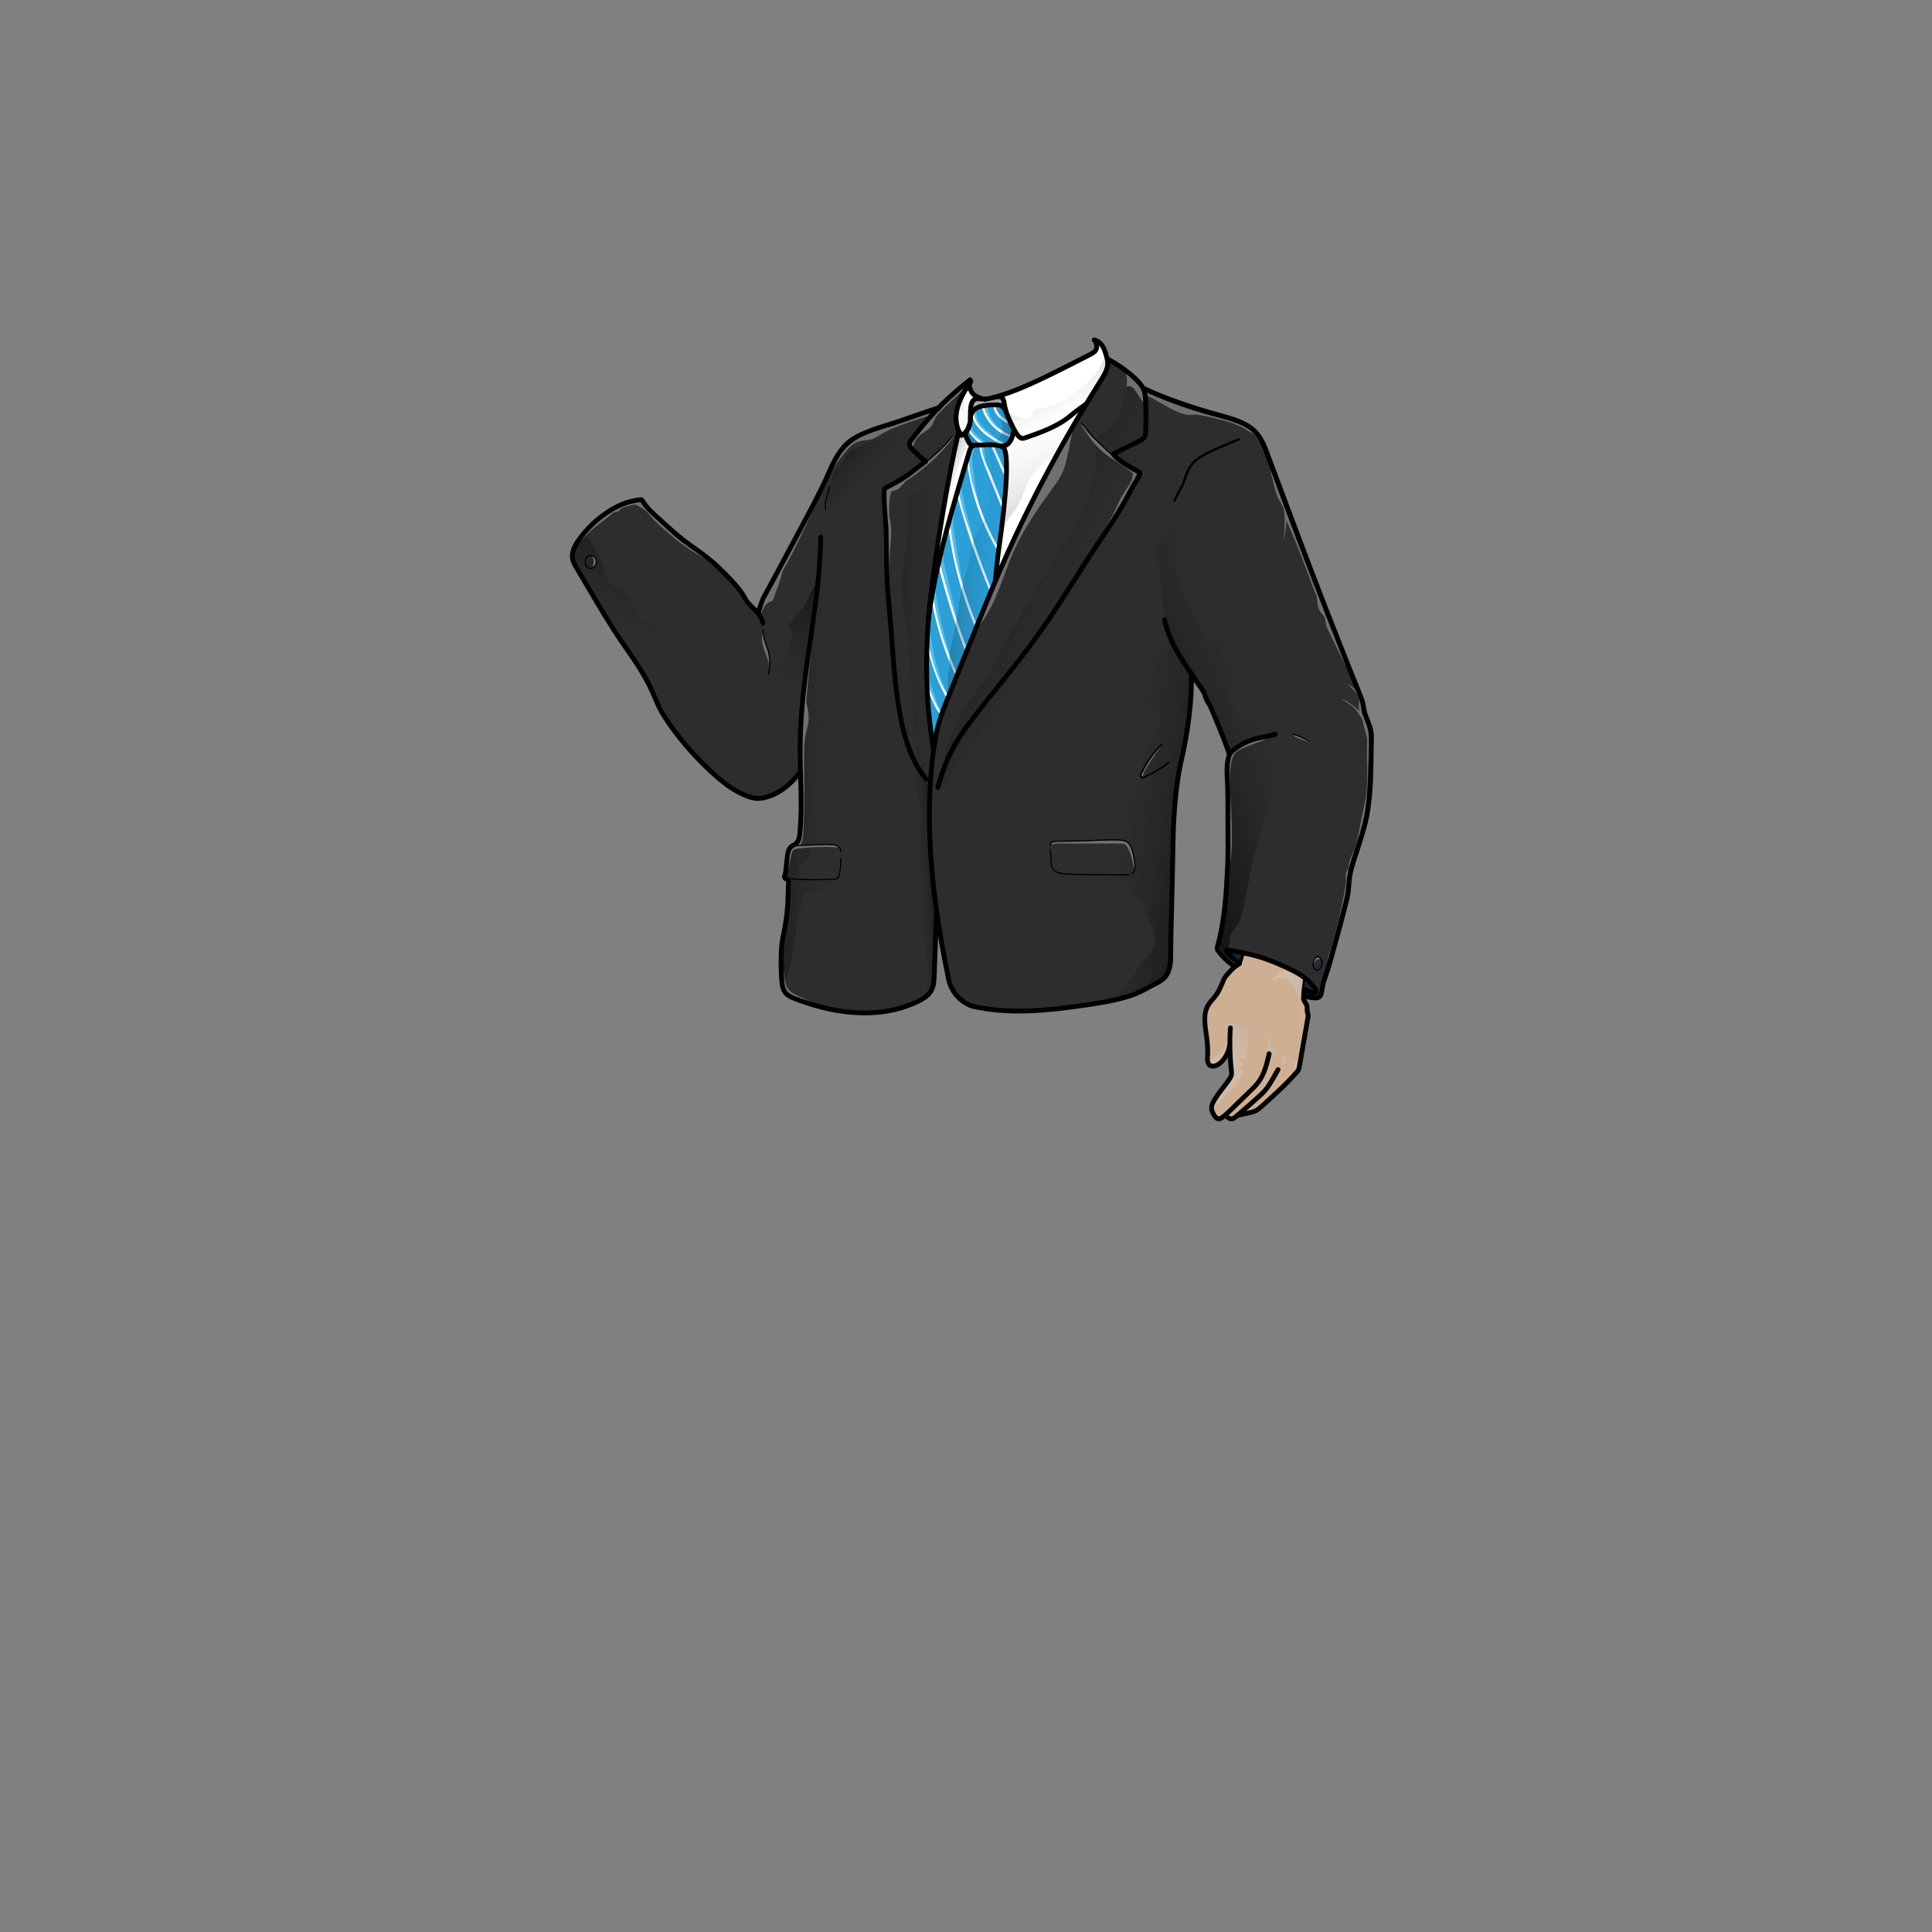 <?xml version="1.0" encoding="utf-8"?>
<!-- Generator: Adobe Illustrator 28.0.0, SVG Export Plug-In . SVG Version: 6.00 Build 0)  -->
<svg version="1.1" id="Layer_1" xmlns="http://www.w3.org/2000/svg" xmlns:xlink="http://www.w3.org/1999/xlink" x="0px" y="0px"
	 viewBox="0 0 800 800" style="enable-background:new 0 0 800 800;" xml:space="preserve">
<rect x="0" y="0" width="800" height="800" fill="#808080" stroke="none"/>
<style type="text/css">
	.st0{fill:#CFAF93;}
	.st1{fill:url(#SVGID_1_);}
	.st2{fill:url(#SVGID_00000059293655588962139990000016868710397404116663_);}
	.st3{fill:url(#SVGID_00000079486304323752653660000006751673941556430466_);}
	.st4{fill:url(#SVGID_00000103954255096734213920000007652637425115996562_);}
	.st5{fill:url(#SVGID_00000022557775895488978650000015265239176546582189_);}
	.st6{fill:#040404;}
	.st7{fill:none;stroke:#040404;stroke-width:2;stroke-linecap:round;stroke-miterlimit:10;}
	.st8{fill:#2D2D2D;}
	.st9{fill:#FFFFFF;}
	.st10{fill:#2C9FD7;}
	.st11{fill:url(#SVGID_00000072239644713702662530000004831762992780239788_);}
	.st12{fill:url(#SVGID_00000003101005076223731520000001647970599103985596_);}
	.st13{fill:url(#SVGID_00000065767110379108675550000008078479452053860226_);}
	.st14{fill:url(#SVGID_00000047042242519291068660000007108692981636398721_);}
	.st15{fill:url(#SVGID_00000057142193835138117450000010507984669226996133_);}
	.st16{fill:url(#SVGID_00000112601642834115796540000016129350622611630222_);}
	.st17{fill:url(#SVGID_00000016059093598871328000000002455067328641892261_);}
	.st18{fill:url(#SVGID_00000161626172722461963500000007579784566865592225_);}
	.st19{fill:url(#SVGID_00000122698395613033304530000001958040430360829631_);}
	.st20{fill:url(#SVGID_00000168807102757046145330000003740735162041201824_);}
	.st21{fill:url(#SVGID_00000023960915888615848810000007147329073927698602_);}
	.st22{fill:url(#SVGID_00000065075695441298613080000018357687778646395327_);}
	.st23{fill:url(#SVGID_00000165212996364170943620000010671028555495303296_);}
	.st24{fill:url(#SVGID_00000081633207059862650160000016986638892967934632_);}
	.st25{fill:url(#SVGID_00000086664904477974496010000004001184344801025210_);}
	.st26{fill:url(#SVGID_00000182517606791309390750000016202857840135727285_);}
	.st27{fill:url(#SVGID_00000178926980901126464610000013623002257111471013_);}
	.st28{fill:url(#SVGID_00000130623392995618544170000015212959840436125582_);}
	.st29{fill:url(#SVGID_00000134213974293494936920000004830567928558736274_);}
	.st30{fill:url(#SVGID_00000058549427155795861850000001812287902974803387_);}
	.st31{fill:#707070;}
	.st32{fill:#53BFEA;}
	.st33{fill:none;stroke:#000000;stroke-width:0.5;stroke-miterlimit:9.999;}
	.st34{fill:none;stroke:#000000;stroke-width:2;stroke-linecap:round;stroke-miterlimit:10;}
	.st35{fill:none;stroke:#000000;stroke-width:2;stroke-miterlimit:10;}
	.st36{fill:none;stroke:#000000;stroke-width:2;stroke-linecap:round;stroke-linejoin:round;stroke-miterlimit:10;}
</style>
<path class="st0" d="M504.18,463.68l3.32-1.77l1.62,1.21l1.84-0.14l2.66-1.79l5.83-1.03l6.1-4.87l11.93-11.99l4.11-21.51
	c-0.07-1.1-0.14-2.2-0.21-3.3c-0.09-1.39-0.36-2.61-1.12-3.76c-0.56-0.84-0.56-1.91-0.51-2.92c0.07-1.71,0.22-3.42,0.42-5.12
	c0.12-1.04,0.49-2.5-0.03-3.47c-0.31-0.57-0.83-0.99-1.35-1.39c-6.41-4.82-14.47-7.06-22.47-7.68c-0.61-0.05-1.27-0.08-1.8,0.24
	c-0.58,0.34-0.47,0.77-0.54,1.31c-0.07,0.59-0.04,0.94-0.38,1.6c-0.78,1.53-1.85,2.89-3.04,4.12c-0.48,0.5-1.05,0.95-1.62,1.42
	c-0.73,0.59-1.46,1.19-1.98,1.88c-0.79,1.05-1.22,2.71-1.76,3.93c-0.17,0.38-1.27,2.18-1.08,2.6c0.07,0.16-3.99,5.28-3.99,5.28
	s-1.2,4.03-1.2,4.54c0.01,0.51,1.08,11.44,1.1,11.73s-0.1,6.44,0.02,6.43s0.87,1.82,0.87,1.82l2.7,0.41l3.46-3.1
	c0,0,2.29-6.48,2.13-5.6s0.74,12.34,0.74,12.34l-7.5,11.13l-0.75,2.45L504.18,463.68z"/>
<linearGradient id="SVGID_1_" gradientUnits="userSpaceOnUse" x1="552.94" y1="374.796" x2="514.883" y2="517.308" gradientTransform="matrix(1 0 0 1 0 -42)">
	<stop  offset="0" style="stop-color:#040404"/>
	<stop  offset="0.079" style="stop-color:#1D1D1D;stop-opacity:0.927"/>
	<stop  offset="0.337" style="stop-color:#6A6A6A;stop-opacity:0.687"/>
	<stop  offset="0.568" style="stop-color:#A7A7A7;stop-opacity:0.472"/>
	<stop  offset="0.762" style="stop-color:#D3D3D4;stop-opacity:0.292"/>
	<stop  offset="0.912" style="stop-color:#EEEEEF;stop-opacity:0.153"/>
	<stop  offset="1" style="stop-color:#F8F8F9;stop-opacity:0.071"/>
</linearGradient>
<path class="st1" d="M526.19,433.1c-0.64-1.01-0.84-2.27-0.97-3.43c-0.01-0.08,0-0.17-0.01-0.25c-0.37-0.11-0.74-0.22-1.11-0.35
	c0.81,0.99,0.98,2.37,0.95,3.7c-0.01,0.45-0.31,3.82-0.07,3.84c1.2,0.08,1.96-1.32,3.03-1.5c0.18-0.14,0.37-0.26,0.59-0.34
	c0.08-0.03,0.16-0.02,0.25-0.04C527.82,434.6,526.86,434.13,526.19,433.1z"/>
<linearGradient id="SVGID_00000070816780895179808690000011608050288220318620_" gradientUnits="userSpaceOnUse" x1="547.994" y1="373.475" x2="509.937" y2="515.987" gradientTransform="matrix(1 0 0 1 0 -42)">
	<stop  offset="0" style="stop-color:#040404"/>
	<stop  offset="0.079" style="stop-color:#1D1D1D;stop-opacity:0.927"/>
	<stop  offset="0.337" style="stop-color:#6A6A6A;stop-opacity:0.687"/>
	<stop  offset="0.568" style="stop-color:#A7A7A7;stop-opacity:0.472"/>
	<stop  offset="0.762" style="stop-color:#D3D3D4;stop-opacity:0.292"/>
	<stop  offset="0.912" style="stop-color:#EEEEEF;stop-opacity:0.153"/>
	<stop  offset="1" style="stop-color:#F8F8F9;stop-opacity:0.071"/>
</linearGradient>
<path style="fill:url(#SVGID_00000070816780895179808690000011608050288220318620_);" d="M524.84,425.93
	c-1.31-0.17-2.44-0.97-2.79-2.28c0-0.02-0.01-0.04-0.01-0.05c-0.46-0.51-0.8-1.13-0.88-1.82c0.05,0.78,0.57,1.61,0.48,2.42
	c0.03,0.11,0.06,0.21,0.09,0.32c0.07,0.23,0.17,0.44,0.26,0.66c0.06,0.09,0.13,0.17,0.19,0.25c0.17,0.15,0.36,0.28,0.6,0.38
	c0.72,0.3,1.69,0.37,2.5,0.29l0.2-0.14C525.26,425.96,525.05,425.96,524.84,425.93z"/>
<linearGradient id="SVGID_00000114031812945531307510000014404424248517249980_" gradientUnits="userSpaceOnUse" x1="537.864" y1="370.77" x2="499.807" y2="513.282" gradientTransform="matrix(1 0 0 1 0 -42)">
	<stop  offset="0" style="stop-color:#040404"/>
	<stop  offset="0.079" style="stop-color:#1D1D1D;stop-opacity:0.927"/>
	<stop  offset="0.337" style="stop-color:#6A6A6A;stop-opacity:0.687"/>
	<stop  offset="0.568" style="stop-color:#A7A7A7;stop-opacity:0.472"/>
	<stop  offset="0.762" style="stop-color:#D3D3D4;stop-opacity:0.292"/>
	<stop  offset="0.912" style="stop-color:#EEEEEF;stop-opacity:0.153"/>
	<stop  offset="1" style="stop-color:#F8F8F9;stop-opacity:0.071"/>
</linearGradient>
<path style="fill:url(#SVGID_00000114031812945531307510000014404424248517249980_);" d="M515.07,440.98
	c0.03-0.23-0.14-0.42-0.29-0.59c-0.94-1.04-1.88-2.08-2.83-3.12c1.34,0.62,2.68,1.23,4.02,1.85c0.02-0.74,0.08-1.49,0.14-2.23
	c0.06-0.75,0.2-1.47,0.35-2.18c0.03-0.22,0.05-0.39,0.06-0.46c0.09-0.76,0.32-1.49,0.52-2.23c0.13-0.72,0.06-1.28-0.17-2
	c-0.19-0.6-0.38-1.16-0.41-1.79c0-0.07,0-0.15,0-0.23c-0.32-0.57-0.61-1.15-0.63-1.78c0.09,0.02,0.18,0.05,0.27,0.07
	c0-0.03,0-0.06,0.01-0.09c-0.03-0.02-0.05-0.03-0.08-0.05c-0.04-0.03-0.02-0.1,0.03-0.11c0.04-0.01,0.09-0.01,0.13-0.02
	c0.08-0.2,0.2-0.38,0.37-0.53c0.17-0.14,0.37-0.25,0.56-0.36c-0.67,0-1.33-0.02-2-0.11c-0.98-0.14-2.01-0.49-2.72-1.14
	c-0.06,0.01-0.13,0.01-0.19,0.02c0.01-0.04,0.02-0.08,0.03-0.12c-0.46,0.04-0.9-0.14-1.14-0.55c-0.32,0.2-0.63,0.4-0.93,0.63
	c-0.65,0.5-1.21,1.1-1.8,1.67c-0.1,3.61-0.2,7.76-2.96,10.41c-1.25,1.2-2.76,2.06-4.12,3.13c-0.5,0.39-1.02,1.01-0.73,1.57
	c0.13,0.25,0.4,0.4,0.67,0.51c3.54,1.39,5.58-2.76,7.49-4.87c0.05-0.05,0.1-0.11,0.17-0.12c0.12-0.02,0.21,0.1,0.26,0.2
	c0.88,1.76,0.64,4.2,0.68,6.12c0.03,1.49,0.05,3.02-0.5,4.41c-0.57,1.45-1.71,2.59-2.78,3.73c-2.14,2.29-4.23,5.12-3.9,8.24
	c2.92-3.04,5.84-6.08,8.77-9.13c0.93-0.97,1.76-2.03,2.27-3.28c0.15-0.36,1.2-3.25,1.25-3.26c-0.92,0.1-1.87-0.05-2.71-0.43
	c0.78-0.41,1.55-0.81,2.33-1.22C514.78,441.41,515.04,441.24,515.07,440.98z"/>
<linearGradient id="SVGID_00000094575674860488836380000012081963987892423845_" gradientUnits="userSpaceOnUse" x1="562.125" y1="377.249" x2="524.068" y2="519.761" gradientTransform="matrix(1 0 0 1 0 -42)">
	<stop  offset="0" style="stop-color:#040404"/>
	<stop  offset="0.079" style="stop-color:#1D1D1D;stop-opacity:0.927"/>
	<stop  offset="0.337" style="stop-color:#6A6A6A;stop-opacity:0.687"/>
	<stop  offset="0.568" style="stop-color:#A7A7A7;stop-opacity:0.472"/>
	<stop  offset="0.762" style="stop-color:#D3D3D4;stop-opacity:0.292"/>
	<stop  offset="0.912" style="stop-color:#EEEEEF;stop-opacity:0.153"/>
	<stop  offset="1" style="stop-color:#F8F8F9;stop-opacity:0.071"/>
</linearGradient>
<path style="fill:url(#SVGID_00000094575674860488836380000012081963987892423845_);" d="M539.29,436.75
	c-0.08,0.09-0.16,0.19-0.24,0.28c-0.62,0.69-1.31,1.32-2.07,1.85c-0.71,0.49-1.56,0.9-2.44,0.89c-0.44-0.01-0.89-0.12-1.27-0.35
	c-0.54-0.33-0.81-0.88-0.9-1.49c-0.03-0.25-0.03-0.49-0.01-0.73c-0.5-0.07-0.99-0.21-1.4-0.47c-0.11-0.07-0.21-0.15-0.3-0.24
	c0.09,0.46,0.12,0.93,0.11,1.4c-0.03,0.91-0.15,1.83-0.34,2.73c0.03,0.06,0.04,0.13,0.08,0.19c0.22,0.05,0.43,0,0.64-0.07
	c0.41-0.31,0.89-0.54,1.37-0.68c1.05-0.31,2.16,0.01,2.81,0.9c0.9,1.23,0.52,2.97,0.09,4.35C537.32,442.71,539,439.86,539.29,436.75
	z"/>
<linearGradient id="SVGID_00000049903919246392244490000009411599463061524609_" gradientUnits="userSpaceOnUse" x1="584.08" y1="463.276" x2="511.214" y2="443.808" gradientTransform="matrix(1 0 0 1 0 -42)">
	<stop  offset="0" style="stop-color:#040404"/>
	<stop  offset="0.074" style="stop-color:#1F1F1F;stop-opacity:0.931"/>
	<stop  offset="0.269" style="stop-color:#606060;stop-opacity:0.75"/>
	<stop  offset="0.454" style="stop-color:#969697;stop-opacity:0.579"/>
	<stop  offset="0.625" style="stop-color:#C1C1C1;stop-opacity:0.42"/>
	<stop  offset="0.778" style="stop-color:#DFDFE0;stop-opacity:0.278"/>
	<stop  offset="0.908" style="stop-color:#F1F1F2;stop-opacity:0.157"/>
	<stop  offset="1" style="stop-color:#F8F8F9;stop-opacity:0.071"/>
</linearGradient>
<path style="fill:url(#SVGID_00000049903919246392244490000009411599463061524609_);" d="M535.23,399.29
	c-0.13-0.05-0.26-0.08-0.4-0.1c-0.82-0.08-1.93,1.64-2.58,2.15c-1.06,0.83-2.17,1.58-3.29,2.32c-0.89,0.59-1.83,1.15-2.48,2
	c0.99-0.23,1.98-0.46,2.98-0.69c0.61-0.14,1.23-0.28,1.84-0.17c0.54,0.1,1.03,0.39,1.48,0.7c0.99,0.68,2.01,1.42,2.54,2.51
	c0.79,1.65,1.48,3.28,2.44,4.85s1.97,3.14,2.46,4.93c0.1,0.35,0.19,0.67,0.52,0.85c0.6-0.63,0.15-1.96-0.03-2.71
	c-0.5-2.14-0.67-4.36-0.48-6.55c0.09-1.08,0.26-2.15,0.45-3.21c0.17-1,0.8-2,0.16-2.95c-0.35-0.51-0.87-0.87-1.39-1.21
	c-1.17-0.77-2.34-1.54-3.51-2.31C535.72,399.55,535.49,399.39,535.23,399.29z"/>
<g>
	<g>
		<path class="st6" d="M513.64,399.08c0.52-1.65,1.03-3.31,1.52-4.98c0.18-0.62-0.78-0.88-0.96-0.27c-0.49,1.66-0.99,3.32-1.52,4.98
			C512.49,399.43,513.45,399.69,513.64,399.08L513.64,399.08z"/>
	</g>
</g>
<g>
	<g>
		<path class="st6" d="M508.47,425.62c-0.36,5.72-0.25,11.47,0.35,17.18c0.07,0.62,0.21,1.28,0.16,1.91
			c-0.05,0.6-0.42,1.1-0.74,1.58c-0.7,1.05-1.45,2.05-2.22,3.05c-1.57,2.04-3.23,4.07-4.43,6.36c-0.6,1.15-1.05,2.42-0.85,3.74
			c0.17,1.14,0.76,2.27,1.39,3.22c0.56,0.84,1.31,1.53,2.36,1.61c1.28,0.1,2.29-0.78,3.21-1.55c2.04-1.71,3.88-3.66,5.8-5.5
			c2.06-1.97,4.1-3.97,6.12-5.98c1.99-1.99,3.5-4.18,4.59-6.78c1.05-2.53,1.68-5.21,2.29-7.87c0.29-1.25-1.64-1.79-1.93-0.53
			c-0.98,4.26-2,8.86-4.93,12.26c-1.72,1.99-3.72,3.79-5.61,5.62c-1.84,1.78-3.67,3.58-5.52,5.35c-0.89,0.85-1.79,1.69-2.76,2.45
			c-0.66,0.52-1.25,0.78-1.81,0.04c-0.54-0.71-1.13-1.77-1.25-2.65c-0.15-1.18,0.53-2.32,1.11-3.29c1.23-2.07,2.75-3.93,4.21-5.84
			c0.72-0.94,1.43-1.89,2.07-2.88c0.69-1.07,0.97-2.08,0.84-3.35c-0.65-6.03-0.84-12.08-0.46-18.14
			C510.55,424.34,508.55,424.34,508.47,425.62L508.47,425.62z"/>
	</g>
</g>
<g>
	<g>
		<path class="st6" d="M506.79,462.62c0.7,0.69,1.51,1.39,2.49,1.62c1.06,0.25,1.92-0.16,2.73-0.81c1.77-1.43,3.49-2.93,5.21-4.42
			c1.68-1.46,3.35-2.94,5-4.44c1.55-1.41,2.94-2.91,4.08-4.68c1.36-2.1,2.54-4.33,3.79-6.5c0.64-1.12-1.09-2.13-1.73-1.01
			c-1.27,2.2-2.46,4.47-3.85,6.59c-1.34,2.06-3.12,3.66-4.94,5.29c-1.94,1.74-3.91,3.46-5.9,5.15c-0.99,0.84-1.97,1.72-3,2.52
			c-0.4,0.31-0.69,0.48-1.18,0.26c-0.5-0.22-0.91-0.63-1.29-1C507.29,460.3,505.87,461.71,506.79,462.62L506.79,462.62z"/>
	</g>
</g>
<g>
	<g>
		<path class="st6" d="M512.66,398.08c-1.69,1.13-3.21,2.54-4.58,4.04c-0.94,1.03-1.79,2.05-2.33,3.34
			c-0.77,1.82-1.53,3.67-2.56,5.36c-1.12,1.84-2.85,3.22-3.9,5.12c-2.36,4.3-1.12,9.41-0.57,13.99c0.31,2.6,0.46,5.17,0.29,7.78
			c-0.13,2.01,0.33,4.41,2.72,4.73c2.34,0.31,4.46-1.48,5.78-3.21c1.36-1.78,2.31-3.96,2.64-6.18c0.08-0.53-0.13-1.07-0.7-1.23
			c-0.47-0.13-1.15,0.16-1.23,0.7c-0.26,1.77-0.92,3.46-1.9,4.95c-0.86,1.31-2.21,2.79-3.87,3c-2.01,0.25-1.43-2.66-1.38-3.83
			c0.1-2.4-0.12-4.8-0.42-7.19c-0.51-4.02-1.71-8.83,0.41-12.59c0.98-1.74,2.54-3.03,3.63-4.69c0.98-1.48,1.69-3.15,2.38-4.78
			c0.28-0.65,0.5-1.36,0.88-1.97c0.35-0.57,0.81-1.08,1.25-1.58c1.32-1.49,2.79-2.93,4.45-4.04
			C514.73,399.1,513.73,397.36,512.66,398.08L512.66,398.08z"/>
	</g>
</g>
<path class="st7" d="M540.92,403.49c-0.63,3.51-0.92,6.21-1.16,9.87c0,1.04,1.16,2.3,1.37,3c0.14,0.47,0.13,0.97,0.13,1.46
	c-0.04,2.28,0.67,1.52,0.27,3.86c-1.17,6.68-2.33,13.36-3.5,20.04c-0.07,0.4-0.14,0.81-0.32,1.19c-0.17,0.37-0.44,0.68-0.71,0.99
	c-4.46,5.13-9.53,9.68-14.59,14.21c-0.77,0.69-1.54,1.38-2.47,1.84c-0.82,0.41-1.72,0.61-2.61,0.81c-1.58,0.36-3.17,0.72-4.75,1.08"
	/>
<g>
	<g>
		<g>
			<path class="st6" d="M514.13,399.21c0.52-1.65,1.03-3.31,1.52-4.98c0.15-0.5-0.18-1.11-0.7-1.23c-0.54-0.12-1.07,0.16-1.23,0.7
				c-0.49,1.66-0.99,3.32-1.52,4.98c-0.16,0.5,0.19,1.11,0.7,1.23C513.44,400.03,513.96,399.74,514.13,399.21L514.13,399.21z"/>
		</g>
	</g>
</g>
<g>
	<g>
		<path class="st8" d="M567.36,307.04c0.22,7.89-0.16,15.78-0.54,23.67c-0.16,3.29-0.54,6.28-1.62,9.39
			c-1.21,3.49-2.47,6.98-3.22,10.6c-0.39,1.89-0.49,3.72-1.05,5.63c-0.59,2.01-1.28,3.99-1.81,6.01c-0.68,2.6-0.68,5.22-1.28,7.88
			c-0.66,2.89-1.42,5.74-2.2,8.6c-1.17,4.27-2.37,8.54-3.28,12.88c-0.43,2.06-0.73,4.05-1.43,6.03c-0.79,2.24-1.53,4.49-2.17,6.78
			c-0.66,2.39-0.53,7.35-3.02,8.56c-1.29,0.63-4.28-0.03-5.49-0.7c-0.1-0.06-0.2-0.12-0.26-0.22c-0.09-0.15-0.05-0.34-0.01-0.51
			c0.29-1.33,0.34-2.69,0.39-4.05c0.14-3.82-3.22-5.02-6.24-6.48c-2.16-1.04-4.39-1.93-6.61-2.81c-3.13-1.24-6.38-2.17-9.65-2.97
			c-0.74-0.18-1.48-0.35-2.22-0.52c-0.36-0.08-0.73-0.14-1.09-0.25c-0.34-0.1-0.63,0.09-0.81,0.39c-0.11,0.18-0.17,0.39-0.23,0.6
			c-0.18,0.61-0.36,1.23-0.54,1.84c-0.07,0.25-0.2,0.53-0.2,0.8c-0.01,0.27,0.12,0.52,0.01,0.79c-0.12,0.3-0.41,0.49-0.68,0.64
			c-0.52,0.28-1.11,0.39-1.69,0.22c-1.23-0.35-2.07-1.6-2.73-2.61c-0.6-0.92-1.25-1.52-2.05-2.3c-0.61-0.59-1.21-1.27-1.31-2.11
			c-0.17-1.38,0.44-3.03,0.69-4.39c0.31-1.7,0.65-3.39,1.04-5.08c0.59-2.58,0.52-5.44,0.8-8.11c0.57-5.59,1.15-11.18,1.37-16.79
			c0.1-2.47-0.37-4.84,0.01-7.27c0.47-3.04,0.47-6.23,0.57-9.3c0.2-6.21,0.08-12.42-0.37-18.61c-0.21-2.96-0.5-5.97,0.21-8.85
			c0.16-0.65,0.37-1.32,0.31-1.98c-0.07-0.7-0.44-1.33-0.77-1.96c-1.31-2.54-2.06-5.4-2.77-8.15c-1.67-6.42-5.61-12.08-8.38-18.06
			c-0.75-1.61-1.75-3.45-3.51-3.68c-0.38,12.84-2.1,25.64-5.12,38.12c-2.36,9.76-2.73,20.22-3.04,30.23
			c-0.32,10.41-0.16,20.82-0.19,31.23c-0.02,5.1-0.08,10.2-0.27,15.29c-0.07,1.76-0.45,3.09-1.01,4.79
			c-0.79,2.39-1.7,4.94-3.82,6.48c-2.42,1.76-5.5,2.98-8.25,4.11c-5.79,2.37-11.9,3.93-18.06,4.96c-9.06,1.52-18.27,1.92-27.45,2.3
			c-11.02,0.46-27.55,1.96-32.73-10.29c-1.68-3.97-2.13-8.33-2.75-12.59c-0.71-4.91-1.67-9.79-2.88-14.6
			c-0.86,2.23-0.89,4.35-0.83,6.72c0.06,2.1,0.12,4.2,0.17,6.3c0.06,2.11,0.12,4.21,0.17,6.32c0.09,3.61,0.05,7.54-2.14,10.41
			c-1.59,2.08-4.05,3.26-6.42,4.36c-2.98,1.39-6,2.79-9.23,3.45c-3.17,0.65-6.43,0.58-9.67,0.5c-2.19-0.05-4.38-0.11-6.57-0.16
			c-2.35-0.06-4.71-0.12-7.03-0.47c-2.16-0.32-4.27-0.9-6.37-1.47c-3.08-0.84-6.17-1.67-9.25-2.51c-1.79-0.49-4.68-1.63-5.71-3.26
			c-0.32-0.51-0.46-1.11-0.59-1.7c-0.65-2.96-1.3-5.94-1.52-8.97c-0.2-2.68,0.32-5.01,0.64-7.6c0.58-4.67,1.16-9.33,1.73-14
			c0.25-1.99,0.91-3.85,1.13-5.88c0.23-2.16,0.28-4.35,0.16-6.52c-0.03-0.46-0.08-0.97-0.39-1.31c-0.18-0.19-0.43-0.31-0.64-0.47
			c-1.29-0.98-0.44-2.91-0.25-4.2c0.27-1.84,0.52-3.68,0.82-5.51c0.19-1.29,0.4-2.63,1.13-3.71c0.78-1.16,2.15-1.48,2.99-2.46
			c0.77-0.89,0.86-2.55,1-3.67c0.99-7.79,0.9-15.71-0.25-23.48c-0.04-0.26-0.11-0.56-0.34-0.68c-0.34-0.17-0.71,0.16-0.95,0.45
			c-3.69,4.47-9.2,8.78-15.17,9.33c-2.48,0.23-4.88-0.3-7.1-1.42c-2.2-1.1-4.15-2.63-6.09-4.15c-5.02-3.91-10.13-7.76-14.53-12.36
			c-2.78-2.91-5.75-6.13-7.6-9.7c-0.97-1.87-2.45-3.56-3.56-5.36c-1.14-1.83-2.18-3.73-3.04-5.71c-0.56-1.29-1.04-2.62-1.61-3.91
			c-0.58-1.32-1.25-2.59-1.93-3.86c-2.66-5.04-5.37-10.12-9.14-14.43c-0.87-1-1.32-2.1-2.03-3.21c-0.95-1.47-1.89-2.95-2.82-4.43
			c-1.87-2.96-3.72-5.93-5.55-8.91c-3.63-5.91-7.17-11.86-10.64-17.86c-0.8-1.39-1.64-2.91-1.78-4.54c-0.21-2.5,1.98-5.31,3.32-7.28
			c1.54-2.27,3.32-4.37,5.3-6.27c3.91-3.76,8.6-6.71,13.72-8.53c1.46-0.52,3.04-0.85,4.44-1.53c0.39-0.19,0.8-0.41,1.23-0.34
			c0.41,0.07,0.72,0.39,1,0.69c1.16,1.24,2.15,2.66,3.28,3.95c2.52,2.89,5.39,5.45,8.26,8c1.23,1.09,2.45,2.19,3.68,3.28
			c1.17,1.04,2.34,2.08,3.58,3.03c1.56,1.18,3.26,1.91,4.83,3.05c1.76,1.28,3.49,2.62,5.16,4.01c3.35,2.78,6.52,5.79,9.49,8.99
			c0.8,0.86,1.58,1.74,2.25,2.71c0.63,0.91,1.15,1.88,1.74,2.82c1.5,2.42,3.4,4.59,5.6,6.39c0.39-1.68,0.88-3.33,1.45-4.95
			c0.58-1.65,1.87-3.17,2.78-4.67c1.13-1.85,2.22-3.72,3.27-5.61c1.93-3.5,3.4-7.3,5.58-10.61c2.19-3.33,3.91-6.94,5.62-10.53
			c4.14-8.71,8.43-17.28,12.66-25.95c0.59-1.21,1.19-2.43,2.04-3.48c0.81-0.99,1.65-1.93,2.42-2.96c1.26-1.69,3.25-3.9,5.32-4.54
			c2.27-0.7,4.49-1.58,6.73-2.44c1.97-0.76,3.96-1.46,5.97-2.09c2.07-0.65,4.44-0.95,6.43-1.81c3.84-1.66,7.84-3,11.82-4.38
			c0.75-0.26,1.5-0.52,2.17-0.94c0.53-0.33,0.99-0.74,1.45-1.16c3.77-3.47,7.15-7.52,11.69-9.89c0.05,2.04,0.16,4.26,1.48,5.82
			c1.14,1.35,2.98,1.92,4.74,1.9c1.76-0.02,3.47-0.57,5.13-1.13c2.02-0.68,4.03-1.41,6.02-2.17c1.35-0.52,2.75-0.88,4.08-1.45
			c6.09-2.6,12.11-5.38,18.05-8.32c3.01-1.49,5.99-3.02,8.96-4.6c2.37-1.26,4.33-3.19,3.91-6.17c1.33,0.25,2.25,1.47,2.86,2.67
			c1.2,2.34,2.21,4.71,4.35,6.36c1.43,1.1,3.05,1.92,4.55,2.91c1.92,1.27,3.64,2.83,5.1,4.62c1.23,1.51,2.43,3.28,4.31,3.79
			c4.38,1.18,8.72,3.2,13.1,4.7c4.76,1.63,9.55,3.18,14.32,4.8c4.13,1.4,8.37,2.73,12.29,4.61c3.68,1.77,6.01,4.18,8.06,7.74
			c2,3.49,3.62,7.19,4.82,11.04c0.75,2.42,1.34,4.89,2.09,7.3c0.98,3.13,2.24,6.17,3.5,9.2c6.8,16.36,12.71,33.08,19.15,49.58
			c1.59,4.07,3.19,8.13,4.81,12.18c1.66,4.13,3.68,8.1,5.36,12.22c0.8,1.97,1.48,3.75,1.67,5.86c0.21,2.33,0.75,4.64,1.58,6.83
			c0.36,0.95,0.77,1.87,1.04,2.85c0.37,1.36,0.46,2.78,0.52,4.2C567.32,305.59,567.34,306.31,567.36,307.04z M511.33,393.85
			c0.02,0,0.04,0.01,0.07,0.01c-0.01,0.01-0.03,0-0.04,0.01c-0.02,0.01-0.04,0.03-0.06,0.04c-0.02-0.01-0.03-0.02-0.05-0.03
			c-0.33-0.14-0.73-0.09-1.02,0.12c-0.11-0.05-0.21-0.1-0.32-0.15c-0.14-0.06-0.29-0.14-0.43-0.19c-0.15-0.04-0.31-0.04-0.46-0.06
			c-0.21-0.03-0.53,0.12-0.67,0.28c-0.06,0.07-0.11,0.14-0.15,0.21c-0.13-0.17-0.28-0.32-0.41-0.49
			C508.95,393.34,510.16,393.59,511.33,393.85z"/>
		<path class="st9" d="M404.68,164.65c0.02-0.04,0.02-0.09,0.03-0.14c-1.77-0.74-2.67-2.71-3.18-4.56c-0.06-0.2-0.13-0.42-0.32-0.5
			c-0.3-0.13-0.58,0.19-0.75,0.47c-2.79,4.71-5.73,10.76-4.3,16.39c0.15,0.58,0.35,1.16,0.41,1.75c0.07,0.73-0.07,1.45-0.22,2.17
			c-0.64,3.14-1.98,6.33-2.14,9.54c-0.07,1.38,0.11,2.77,0,4.15c-0.1,1.34-0.47,2.64-0.82,3.94c-1.21,4.54-2.19,9.13-2.95,13.77
			c-0.26,1.61-0.5,3.22-0.6,4.85c-0.34,5.26-1.5,10.37-2.42,15.57c-0.15,0.87-1.38,4.69-0.55,5.41c0.21,0.18,0.57,0.09,0.75-0.13
			s0.23-0.51,0.28-0.79c1.27-7.64,3.2-15.12,5.44-22.52c1.51-5.01,3.11-9.99,4.53-15.02c0.72-2.56,1.41-5.12,2.01-7.71
			c0.27-1.15,0.42-2.3,0.85-3.4c0.36-0.93,1.32-2.02,1.14-3.07c-0.05-0.31-0.2-0.59-0.35-0.86c-0.55-1.03-1.66-2.59-1.77-3.76
			c-0.12-1.24,0.99-1.75,1.53-2.75c0.48-0.89,0.77-1.87,0.93-2.86c0.35-2.2,0.08-4.45,0.08-6.68c0-1.05,0.16-2.73,1.5-2.85
			C404.14,165.05,404.57,164.94,404.68,164.65z"/>
		<path class="st9" d="M457.39,144.77c-0.28-0.68-1.79-3.91-2.89-3.11c-0.26,0.19-0.37,0.52-0.39,0.84
			c-0.02,0.32,0.03,0.64,0.02,0.96c-0.02,0.86-0.46,1.68-1.07,2.29c-1.24,1.24-3.23,2.2-4.75,3.06c-3.23,1.85-6.55,3.53-9.93,5.09
			c-5.54,2.56-11.22,4.8-16.93,6.96c-2.38,0.9-4.67,1.68-6.97,2.72c-2.52,1.13-5.31,1.66-8.07,1.5c-1.04-0.06-2.18-0.19-3.04,0.39
			c-1.1,0.74-1.24,2.28-1.27,3.6c-0.01,0.47,0.03,1.03,0.44,1.25c1.18-0.88,2.46-1.64,3.86-2.09c2.23-0.71,4.62-0.59,6.95-0.47
			c0.44,0.02,0.89,0.05,1.29,0.25c0.28,0.14,0.51,0.35,0.73,0.56c0.72,0.66,1.66,1.42,2.06,2.34c0.32,0.73,0.35,1.54,0.67,2.29
			c0.83,1.99,1.71,3.97,1.6,6.18c-0.06,1.24-0.59,2.97-1.36,3.97c-0.68,0.88-2.44,1.05-2.69,2.26c-0.09,0.44,0.08,0.88,0.23,1.3
			c0.95,2.74,0.84,5.71,0.68,8.6c-0.72,13.53-2.06,27.02-4.04,40.42c-0.08,0.52-0.07,1.2,0.42,1.38
			c5.94-12.42,11.82-24.83,18.07-37.09c2.67-5.23,5.57-10.34,8.47-15.45c1.48-2.61,3.03-5.18,4.44-7.83
			c3.46-6.51,7.91-12.68,11.68-18.99c1.71-2.86,3.05-5.36,2.8-8.86C458.32,147.82,457.99,146.22,457.39,144.77z"/>
	</g>
	<path class="st10" d="M419.33,176.82c-0.15-0.47-0.34-0.94-0.53-1.4c-0.49-1.21-0.98-2.43-1.47-3.64c-0.34-0.85-0.7-1.73-1.34-2.39
		c-0.49-0.51-1.11-0.86-1.76-1.13c-3.2-1.34-6.98-0.7-9.98,1.05c-0.66,0.38-1.32,0.86-1.63,1.56c-0.17,0.39-0.22,0.83-0.28,1.26
		c-0.35,2.31-1.32,4.48-2.28,6.62c-0.23,0.51-0.46,1.05-0.4,1.6c0.04,0.38,0.22,0.73,0.39,1.07c0.33,0.66,0.68,1.32,1.17,1.87
		c0.22,0.24,0.47,0.46,0.64,0.74c0.69,1.13-0.06,2.74-0.49,3.83c-2.33,5.83-4.09,11.86-5.84,17.88c0,0.88-0.6,2.06-0.85,2.91
		c-0.28,0.95-0.55,1.84-0.65,2.81c-0.21,2.12-0.77,4.25-1.24,6.33c-0.59,2.63-1.27,5.24-2.03,7.82c-0.69,2.35-1.71,4.56-2.12,6.95
		c-0.27,1.55-0.54,3.1-0.8,4.66c-0.25,1.44-0.78,2.75-1.16,4.16c-0.79,2.92-1.21,5.93-1.59,8.93c-0.63,5.05-1.11,10.14-1.33,15.22
		c-0.22,4.97-0.28,9.98-0.2,14.96c0.04,2.5,0.14,4.99,0.27,7.48c0.15,2.89,0.21,5.68,0.67,8.55c0,1.55,0.53,3.28,0.78,4.82
		c0.21,1.29,0.14,3.27,0.75,4.44c0.18,0.35,0.56,0.7,1.01,0.64c0.74-0.11,0.7-1.14,0.8-1.74c0.27-1.64,0.43-3.31,0.9-4.91
		c0.58-1.95,1.27-3.87,1.98-5.79c1.49-4.02,3.06-8.01,4.65-12c1.55-3.88,3.03-7.79,4.52-11.7c1.53-3.99,3.54-8.13,4.45-12.31
		c1.03-2.02,1.97-4.09,2.88-6.15c0.72-1.63,1.27-3.44,2.12-5c0.66-1.2,1.1-2.48,1.77-3.68c0.66-1.19,1.51-2.35,1.59-3.71
		c0.03-0.49-0.05-0.98-0.1-1.47c-0.25-2.55,0.32-5.13,0.62-7.66c0.32-2.63,0.57-5.26,0.85-7.89c0.22-1.97,0.41-3.94,0.6-5.91
		c0.12-1.3,0.27-2.58,0.33-3.87c0.13-0.06,0.24-0.18,0.29-0.35c0.7-2.63,0.78-5.55,0.96-8.25c0.19-2.82,0.26-5.64,0.22-8.46
		c-0.04-2.91-0.19-5.74-0.5-8.63c-0.04-0.36-0.08-0.72-0.03-1.08c0.14-1.03,0.95-1.83,1.7-2.56c1.28-1.26,2.25-3.28,2.01-5.11
		C419.58,177.7,419.47,177.26,419.33,176.82z"/>
	<g>
		<g>
			<path class="st9" d="M411.3,168.22c0.19,1.74,1.08,3.26,2.3,4.5c0.6,0.61,1.26,1.15,1.95,1.65c0.7,0.51,1.46,0.92,2.33,0.98
				c0.64,0.05,0.64-0.95,0-1c-0.71-0.05-1.32-0.47-1.87-0.88c-0.6-0.45-1.18-0.93-1.7-1.46c-1.01-1.03-1.85-2.32-2.01-3.79
				c-0.03-0.27-0.21-0.5-0.5-0.5C411.56,167.72,411.28,167.95,411.3,168.22L411.3,168.22z"/>
		</g>
	</g>
	<g>
		<g>
			<path class="st9" d="M406.59,168.93c1.68,5.72,6.25,10.37,11.94,12.16c0.62,0.19,0.88-0.77,0.27-0.96
				c-5.35-1.68-9.66-6.09-11.24-11.46C407.37,168.05,406.41,168.31,406.59,168.93L406.59,168.93z"/>
		</g>
	</g>
	<g>
		<g>
			<path class="st9" d="M402.37,171.59c1.46,6.57,7.7,10.11,13.22,12.94c0.57,0.29,1.08-0.57,0.5-0.86
				c-5.29-2.71-11.36-6.04-12.76-12.35C403.2,170.69,402.23,170.96,402.37,171.59L402.37,171.59z"/>
		</g>
	</g>
	<g>
		<g>
			<path class="st9" d="M400.76,177.65c0.51,1.71,1.63,3.15,2.96,4.32c0.72,0.63,1.5,1.2,2.29,1.75c0.33,0.23,0.75,0.65,1.17,0.63
				c0.58-0.02,0.69-0.76,0.25-1.05c-0.54-0.35-1.04,0.51-0.5,0.86c0.01,0.01,0.03,0.02,0.04,0.03c-0.08-0.14-0.17-0.29-0.25-0.43
				c0,0.02,0,0.04,0,0.05c0.05-0.12,0.1-0.24,0.15-0.35c-0.01,0.01-0.02,0.03-0.04,0.04c0.12-0.05,0.24-0.1,0.35-0.15
				c-0.03,0-0.06,0-0.08,0c0.08,0.02,0.17,0.05,0.25,0.07c-0.64-0.35-1.24-0.83-1.82-1.26c-0.59-0.44-1.16-0.91-1.69-1.43
				c-0.95-0.94-1.74-2.05-2.12-3.34C401.54,176.76,400.57,177.03,400.76,177.65L400.76,177.65z"/>
		</g>
	</g>
	<g>
		<g>
			<path class="st9" d="M411.86,184.82c-0.17-0.35-0.6-0.44-0.91-0.22c-0.39,0.27-0.26,0.74-0.1,1.11c0.56,1.28,1.13,2.55,1.7,3.82
				c1.12,2.51,2.24,5.03,3.36,7.54c0.26,0.59,1.12,0.08,0.86-0.5c-0.85-1.91-1.7-3.82-2.55-5.74c-0.41-0.92-0.82-1.84-1.23-2.76
				c-0.22-0.5-0.44-0.99-0.66-1.49c-0.09-0.21-0.19-0.42-0.28-0.64c-0.11-0.24-0.38-0.64-0.34-0.92c-0.08,0.14-0.17,0.29-0.25,0.43
				c0.03-0.02,0.06-0.04,0.09-0.06c-0.13,0.02-0.26,0.03-0.39,0.05c0.03,0.01,0.07,0.01,0.1,0.02c-0.1-0.08-0.2-0.15-0.3-0.23
				c0.01,0.03,0.03,0.05,0.04,0.08C411.28,185.91,412.15,185.4,411.86,184.82L411.86,184.82z"/>
		</g>
	</g>
	<g>
		<g>
			<path class="st9" d="M405.5,184.66c0.47,4.29,2.32,8.27,3.92,12.24c1.7,4.24,3.41,8.48,5.11,12.71c0.24,0.59,1.2,0.33,0.96-0.27
				c-1.67-4.16-3.35-8.32-5.02-12.48c-1.58-3.93-3.51-7.94-3.97-12.2C406.43,184.03,405.43,184.02,405.5,184.66L405.5,184.66z"/>
		</g>
	</g>
	<g>
		<g>
			<path class="st9" d="M400.06,188.29c1.03,10.61,3.82,21.02,8.26,30.72c1.26,2.75,2.65,5.44,4.17,8.05
				c0.32,0.56,1.19,0.05,0.86-0.5c-5.26-9.08-8.98-19.01-10.99-29.31c-0.58-2.96-1.01-5.95-1.3-8.95
				C401,187.66,400,187.65,400.06,188.29L400.06,188.29z"/>
		</g>
	</g>
	<g>
		<g>
			<path class="st9" d="M395.82,203.3c2.82,10.73,6.2,21.31,10.12,31.68c1.1,2.91,2.25,5.8,3.43,8.68c0.24,0.59,1.21,0.33,0.96-0.27
				c-4.22-10.26-7.92-20.73-11.05-31.37c-0.88-2.99-1.71-5.98-2.5-8.99C396.62,202.41,395.66,202.67,395.82,203.3L395.82,203.3z"/>
		</g>
	</g>
	<g>
		<g>
			<path class="st9" d="M392.44,216.28c1.29,11.33,3.8,22.5,7.51,33.29c1.05,3.06,2.2,6.09,3.45,9.08c0.24,0.59,1.21,0.33,0.96-0.27
				c-4.34-10.45-7.54-21.37-9.52-32.51c-0.57-3.18-1.03-6.38-1.4-9.59C393.36,215.65,392.36,215.64,392.44,216.28L392.44,216.28z"/>
		</g>
	</g>
	<g>
		<g>
			<path class="st9" d="M388.28,233.01c2.32,9.46,5.08,18.82,8.28,28.02c0.91,2.61,1.86,5.21,2.83,7.8c0.23,0.6,1.19,0.34,0.96-0.27
				c-3.45-9.11-6.47-18.39-9.04-27.79c-0.73-2.67-1.42-5.35-2.08-8.03C389.09,232.12,388.13,232.39,388.28,233.01L388.28,233.01z"/>
		</g>
	</g>
	<g>
		<g>
			<path class="st9" d="M385.39,246.22c1.44,8.95,3.82,17.74,7.12,26.18c0.92,2.35,1.9,4.67,2.95,6.96c0.27,0.58,1.13,0.08,0.86-0.5
				c-3.72-8.13-6.58-16.65-8.53-25.37c-0.56-2.49-1.03-5.01-1.44-7.53C386.25,245.32,385.28,245.59,385.39,246.22L385.39,246.22z"/>
		</g>
	</g>
	<g>
		<g>
			<path class="st9" d="M383.77,266.01c1.32,7.72,3.92,15.19,7.65,22.07c0.31,0.57,1.17,0.06,0.86-0.5
				c-3.7-6.81-6.25-14.19-7.55-21.83C384.63,265.11,383.66,265.38,383.77,266.01L383.77,266.01z"/>
		</g>
	</g>
	<g>
		<g>
			<path class="st9" d="M383.53,283.59c0.59,2.06,1.41,4.01,2.32,5.95c0.9,1.93,1.62,4.19,3.16,5.72c0.46,0.45,1.17-0.25,0.71-0.71
				c-0.74-0.73-1.22-1.64-1.65-2.57c-0.45-0.98-0.9-1.97-1.36-2.95c-0.87-1.86-1.65-3.74-2.22-5.71
				C384.32,282.71,383.36,282.97,383.53,283.59L383.53,283.59z"/>
		</g>
	</g>
</g>
<linearGradient id="SVGID_00000113326749428700124180000008457444008723604915_" gradientUnits="userSpaceOnUse" x1="511.038" y1="433.585" x2="510.952" y2="442.687" gradientTransform="matrix(1 0 0 1 0 -42)">
	<stop  offset="0" style="stop-color:#040404"/>
	<stop  offset="0.258" style="stop-color:#0C1424;stop-opacity:0.742"/>
	<stop  offset="0.559" style="stop-color:#132442;stop-opacity:0.44"/>
	<stop  offset="0.817" style="stop-color:#172E54;stop-opacity:0.182"/>
	<stop  offset="0.999" style="stop-color:#19315B;stop-opacity:0"/>
</linearGradient>
<path style="fill:url(#SVGID_00000113326749428700124180000008457444008723604915_);" d="M508.17,393.78c-0.09-0.01-0.2,0-0.25,0.08
	c-0.04,0.08,0.01,0.17,0.05,0.24c1.11,1.67,2.56,3.11,4.23,4.22c0.18,0.12,0.4,0.24,0.61,0.19c0.28-0.07,0.41-0.38,0.5-0.65
	c0.25-0.77,0.5-1.53,0.75-2.3c0.04-0.13,0.08-0.27,0.03-0.4c-0.04-0.1-0.12-0.16-0.2-0.23C512.23,393.69,510.13,393.9,508.17,393.78
	z"/>
<linearGradient id="SVGID_00000085938789002669238640000002600136371153481915_" gradientUnits="userSpaceOnUse" x1="543.692" y1="445.111" x2="541.254" y2="457.733" gradientTransform="matrix(1 0 0 1 0 -42)">
	<stop  offset="0" style="stop-color:#040404"/>
	<stop  offset="0.258" style="stop-color:#0C1424;stop-opacity:0.742"/>
	<stop  offset="0.559" style="stop-color:#132442;stop-opacity:0.44"/>
	<stop  offset="0.817" style="stop-color:#172E54;stop-opacity:0.182"/>
	<stop  offset="0.999" style="stop-color:#19315B;stop-opacity:0"/>
</linearGradient>
<path style="fill:url(#SVGID_00000085938789002669238640000002600136371153481915_);" d="M540.76,408.34
	c-0.02,0.35-0.05,0.7-0.07,1.04c-0.01,0.09-0.01,0.18,0.03,0.26c0.05,0.08,0.13,0.12,0.22,0.16c0.69,0.3,1.41,0.54,2.14,0.7
	c0.46,0.1,1.03,0.13,1.3-0.25c0.15-0.21,0.17-0.5,0.1-0.75s-0.22-0.47-0.37-0.69c-0.62-0.9-1.34-1.87-2.24-2.52
	C540.61,405.39,540.81,407.66,540.76,408.34z"/>
<linearGradient id="SVGID_00000091708751432081273510000004963787877876443062_" gradientUnits="userSpaceOnUse" x1="537.414" y1="389.231" x2="459.489" y2="378.032" gradientTransform="matrix(1 0 0 1 0 -42)">
	<stop  offset="0" style="stop-color:#040404"/>
	<stop  offset="0.394" style="stop-color:#070707;stop-opacity:0.606"/>
	<stop  offset="0.646" style="stop-color:#0F0F0F;stop-opacity:0.354"/>
	<stop  offset="0.856" style="stop-color:#1E1E1E;stop-opacity:0.144"/>
	<stop  offset="1" style="stop-color:#2D2D2D;stop-opacity:0"/>
</linearGradient>
<path style="fill:url(#SVGID_00000091708751432081273510000004963787877876443062_);" d="M483.29,260.3
	c0.09,2.44,0.92,5.81-0.37,8.02c-0.59,1-1.53,1.73-2.46,2.43c-6.75,5.05-13.97,9.47-21.53,13.19c-3.4,1.67-6.91,3.24-9.79,5.7
	c-0.28,0.24-0.57,0.51-0.7,0.85c-0.49,1.32,1.37,2.2,2.77,2.36c7.91,0.91,15.9,1.18,23.85,0.81c1.54-0.07,3.25-0.11,4.43,0.88
	c1.32,1.11,1.47,3.15,0.88,4.77s-1.76,2.94-2.79,4.33c-2.2,2.97-3.82,6.44-4.21,10.11c-0.15,1.43-0.11,2.87-0.31,4.29
	c-0.28,2.11-1.06,4.11-1.88,6.07c-1.11,2.63-2.41,5.1-3.84,7.57c-1.11,1.93-1.68,4.46-3.03,6.19c-0.61,0.78-1.52,1.33-1.95,2.23
	c-0.39,0.83-0.29,1.81-0.64,2.66c-0.68,1.69-2.76,2.24-4.56,2.57c-5.54,1.02-11.09,2.04-16.63,3.06c3.13-0.59,6.84-0.13,10.03-0.19
	c2.53-0.05,6.79-0.99,8.69,1.13c0.84,0.93,1.28,2.15,1.75,3.31c0.69,1.7,1.48,3.35,2.38,4.95c0.2,0.36,0.41,0.75,0.34,1.15
	s-0.4,0.74-0.4,1.14c0,0.59,0.68,1.24,0.26,1.65c-0.15,0.14-0.37,0.16-0.58,0.18c-4.24,0.26-8.48,0.52-12.73,0.78
	c1.83,0.35,3.69,0.7,5.32,1.59c1.16,0.63,2.19,1.52,3.45,1.92c2.24,0.71,4.65-0.27,6.99-0.13c0.4,0.02,2.35,2.31,2.72,2.75
	c0.73,0.89,1.38,1.89,2.07,2.81c1.9,2.53,3.33,5.39,4.51,8.32c1.72,4.27,4.52,9.74,1.52,13.94c-0.72,1-1.52,1.94-2.41,2.79
	c-0.64,0.62-1.33,1.2-1.89,1.89c-0.66,0.82-1.12,1.79-1.61,2.72c-3.49,6.66-8.17,11.18-15.59,13.17c1.09,0.81,2.62,0.59,3.95,0.29
	c6.04-1.37,11.9-3.51,17.4-6.35c2.54-1.31,5.13-2.9,6.46-5.44c0.83-1.58,1.09-3.4,1.28-5.18c0.41-3.82,0.55-7.67,0.44-11.51
	c-0.11-3.87-0.04-7.42,0.52-11.25c0.54-3.67,0.17-7.71,0.23-11.47c0.14-8.61,0.28-17.22,0.42-25.83c0.04-2.53,0.08-5.07,0.29-7.59
	c0.25-3.14,0.76-6.26,1.3-9.37c1.09-6.2,2.42-12.34,3.69-18.5c1.15-5.53,1.44-11.41,1.8-17.06c0.17-2.77,0.25-5.7-1.08-8.13
	c-0.64-1.17-1.57-2.15-2.42-3.17C486.44,269.9,484.23,265.22,483.29,260.3z"/>
<linearGradient id="SVGID_00000142156876651050684260000018029388711639761313_" gradientUnits="userSpaceOnUse" x1="365.774" y1="251.156" x2="447.006" y2="293.404" gradientTransform="matrix(1 0 0 1 0 -42)">
	<stop  offset="0" style="stop-color:#040404"/>
	<stop  offset="0.394" style="stop-color:#070707;stop-opacity:0.606"/>
	<stop  offset="0.646" style="stop-color:#0F0F0F;stop-opacity:0.354"/>
	<stop  offset="0.856" style="stop-color:#1E1E1E;stop-opacity:0.144"/>
	<stop  offset="1" style="stop-color:#2D2D2D;stop-opacity:0"/>
</linearGradient>
<path style="fill:url(#SVGID_00000142156876651050684260000018029388711639761313_);" d="M475.64,168.46
	c-0.17-2.31-0.2-4.78-1.18-6.7c-0.54-1.22-1.85-2.21-2.8-3.09c-1.23-1.16-2.41-2.36-3.57-3.59c-0.1-0.11-0.22-0.23-0.37-0.25
	c-0.47-0.07-1.11,5.13-1.24,5.8c-0.4,2.05-0.88,4.08-1.43,6.1c-1.55,5.7-4.54,12.02-10.31,13.3c0.23,1.19,0.45,2.39,0.68,3.58
	c-0.75,0.04-1.5,0.07-2.25,0.11c2.85,11.37-2.33,23.1-7.99,33.36c-9.93,18.02-21.75,34.96-31.23,53.21
	c-2.49,4.8-4.84,9.72-8.19,13.96c-5.04,6.38-9.26,13.17-12.2,20.79c-1.48,3.83-2.65,7.79-3.49,11.81c-0.41,1.96-0.74,3.93-0.98,5.91
	c-0.16,1.27,0.19,4.64-0.49,5.64c29.12-43.13,66.44-81.25,87.83-128.69c0.38-0.83,0.75-1.77,0.47-2.63
	c-0.28-0.84-1.09-1.36-1.75-1.95c-1.25-1.11-2.1-2.78-1.87-4.44c0.27-1.94,2-2.45,3.05-3.82c1.04-1.36,1.47-3.42,1.53-5.1
	c0.14-3.67-1.18-7.22-1.92-10.83C475.79,170.17,475.7,169.32,475.64,168.46z"/>
<linearGradient id="SVGID_00000008831165329308681050000013855373960219527048_" gradientUnits="userSpaceOnUse" x1="322.623" y1="239.739" x2="390.023" y2="240.491">
	<stop  offset="0" style="stop-color:#040404"/>
	<stop  offset="0.394" style="stop-color:#070707;stop-opacity:0.606"/>
	<stop  offset="0.646" style="stop-color:#0F0F0F;stop-opacity:0.354"/>
	<stop  offset="0.856" style="stop-color:#1E1E1E;stop-opacity:0.144"/>
	<stop  offset="1" style="stop-color:#2D2D2D;stop-opacity:0"/>
</linearGradient>
<path style="fill:url(#SVGID_00000008831165329308681050000013855373960219527048_);" d="M395.82,169.34
	c-0.23,1.04-0.29,2.11-0.14,3.18c0.18,1.24,0.52,2.48,0.74,3.73c0.12,0.65,0.24,1.31,0.23,1.98c0,0.61-0.12,1.22-0.23,1.83
	c-0.32,1.73-0.63,3.46-0.95,5.2c-1.12,6.18-2.25,12.35-3.37,18.53c-0.44,2.44-1.3,4.76-1.77,7.19c-0.55,2.82-1.01,5.66-1.39,8.51
	c-0.19,1.44-0.36,2.88-0.53,4.32c-0.19,1.62-0.39,3.24-0.59,4.86c-0.15,1.25-0.3,2.5-0.46,3.75c-1.06,8.75-2.25,17.48-3.09,26.25
	c-0.4,4.19-0.52,8.13-0.41,12.35c0.12,4.44,0.25,8.88,0.39,13.33c0.09,2.75,0.18,5.51,0.28,8.26c0.06,1.8,0.13,3.6,0.35,5.38
	c0.42,3.4,1.39,6.73,1.6,10.15c0.33,5.29-1.18,10.56-1.03,15.86c-1.95-1.06-3.3-3.01-4.08-5.09c-1.82-4.87-1.86-10.64-2.39-15.76
	c-0.57-5.64-1.09-11.29-1.43-16.96c-0.35-5.8-0.53-11.62-1.1-17.41c-0.23-2.35-0.53-4.69-0.84-7.03c-1.1-8.25-3.15-17.42-1.81-25.73
	c1.39-8.58,2.5-17.35,2.44-26.07c-0.01-0.77-0.02-1.54,0.17-2.29c0.53-2.08,2.47-3.42,4.19-4.71c4.08-3.09,7.56-6.98,10.19-11.37
	c1.26-2.11,2.29-3.22,0.68-4.99c-1.85-2.05-4.55-3.8-6.81-5.37c1.4-2.64,2.8-5.29,4.05-8.01c0.62-1.35,1.21-2.73,1.74-4.12
	c0.43-1.12,0.54-2.78,1.35-3.63c2.55-2.66,5.24-5.17,8.07-7.53c0.52-0.43,1.1-0.88,1.77-0.87c0.13,0,0.27,0.02,0.37,0.1
	c0.18,0.15,0.18,0.42,0.15,0.65c-0.31,2.15-1.94,3.82-3.29,5.52C397.5,165.08,396.3,167.16,395.82,169.34z"/>
<linearGradient id="SVGID_00000132782194844900295660000004404199581166008449_" gradientUnits="userSpaceOnUse" x1="333.763" y1="210.244" x2="364.12" y2="237.928" gradientTransform="matrix(1 0 0 1 0 -42)">
	<stop  offset="0" style="stop-color:#040404"/>
	<stop  offset="0.394" style="stop-color:#070707;stop-opacity:0.606"/>
	<stop  offset="0.646" style="stop-color:#0F0F0F;stop-opacity:0.354"/>
	<stop  offset="0.856" style="stop-color:#1E1E1E;stop-opacity:0.144"/>
	<stop  offset="1" style="stop-color:#2D2D2D;stop-opacity:0"/>
</linearGradient>
<path style="fill:url(#SVGID_00000132782194844900295660000004404199581166008449_);" d="M375.01,178
	c-6.75,2.25-13.44,4.71-20.04,7.37c-0.86,0.35-1.72,0.7-2.46,1.25c-1.33,0.99-2.14,2.51-3.09,3.87c-1.2,1.71-2.67,3.23-3.75,5.02
	c-2.8,4.68-2.5,10.51-2.11,15.94c0.83-2.58,2.78-4.77,5.24-5.9c2.46-1.13,5.4-1.18,7.89-0.12c0.16,1.58,1.15,3.06,2.56,3.79
	c1.63,0.85,3.57,0.7,5.4,0.54c1.75-1.95,0.12-5.48,1.83-7.47c0.45-0.52,1.08-0.86,1.68-1.19c5.29-2.85,10.36-6.1,15.15-9.72
	c-1.41-2.64-5.01-3.7-6.04-6.52c-0.61-1.67-0.12-3.45,0.6-4.99c0.56-1.21,2-2.59,1.87-3.97C378.2,176.64,376.69,177.45,375.01,178z"
	/>
<linearGradient id="SVGID_00000084519159751830141380000008072559298421420203_" gradientUnits="userSpaceOnUse" x1="442.102" y1="327.602" x2="528.043" y2="292.774">
	<stop  offset="0" style="stop-color:#040404"/>
	<stop  offset="0.394" style="stop-color:#070707;stop-opacity:0.606"/>
	<stop  offset="0.646" style="stop-color:#0F0F0F;stop-opacity:0.354"/>
	<stop  offset="0.856" style="stop-color:#1E1E1E;stop-opacity:0.144"/>
	<stop  offset="1" style="stop-color:#2D2D2D;stop-opacity:0"/>
</linearGradient>
<path style="fill:url(#SVGID_00000084519159751830141380000008072559298421420203_);" d="M508.11,261.18
	c-1.53,0.78-3.04,1.62-4.53,2.47c-0.96,0.54-2.06,1.11-3.12,0.79c-1.7-0.51-2.64-3.42-3.34-4.86c-1.98-4.11-3.96-8.23-5.94-12.34
	c-2.11-4.38-4.43-8.9-4.57-13.88c-0.13-4.56,1.78-8.88,2.97-13.28c1.13-4.13,1.64-8.42,1.51-12.7c0.04,1.26-3.08,4.57-3.8,5.71
	c-1.37,2.16-2.69,4.35-3.95,6.58c-0.82,1.45-6.73,10.24-4.08,11.55c2.19,9.87,1.46,20.3,4.52,29.94
	c2.55,8.04,7.59,15.02,12.55,21.85c0.48,0.66,1.04,2.29,1.43,3c2.78,5.09,5.44,10.26,7.75,15.58c2.19,5.05,3.72,8.52,2.45,13.95
	c-0.57,2.43-0.44,4.95-0.3,7.44c0.58,10.48,1.17,20.97,1.24,31.46c0.07,10.39-0.38,20.91-3.26,30.9c-0.93,3.21-2.07,6.79-0.53,9.76
	c0.68,1.3,1.8,2.31,2.94,3.25c0.71,0.59,1.47,1.18,2.37,1.4s1.98-0.04,2.46-0.83c-1.34-1.31-2.67-2.63-4-3.95
	c-0.36-0.36-0.74-0.76-0.84-1.26c-0.24-1.16,1.05-2.07,1.28-3.22c0.12-0.58-0.04-1.18-0.04-1.77c0-1.94,1.6-3.43,2.72-5.01
	c1.71-2.41,2.41-5.38,3.03-8.27c2.26-10.63,3.83-21.45,7.24-31.78c1.94-5.89,4.49-11.68,4.99-17.86c0.29-3.55-0.1-7.22,1.03-10.6
	c0.55-1.64,1.46-3.34,0.98-5.01c-0.55-1.94-2.71-2.89-4.65-3.46c3.76-2.79,7.2-3.9,11.8-2.72c3.11,0.8,6.31,2.81,9.26,4.13
	c-1.29-3.9-5.55-5.93-9.5-7.04c-5.3-1.49-9.72-2.82-15.35-2.26c-1.67,0.17-3.44,0.39-4.93-0.37c-1.11-0.56-1.9-1.59-2.65-2.59
	c-1.47-1.96-2.81-3.93-3.92-6.11c-0.69-1.37-1.99-3.31-0.68-4.77c0.37-0.41,0.9-0.63,1.42-0.83c3.51-1.38,7.06-2.78,10.81-3.17
	c-4.99-2.28-9.98-4.56-14.98-6.84c-0.28-0.13-0.58-0.27-0.76-0.53c-0.25-0.38-0.16-0.87-0.06-1.31c0.38-1.58,0.86-3.14,1.43-4.66
	c0.97,0.23,1.91-0.42,2.68-1.05c3.37-2.74,6.47-5.82,9.24-9.16C514.8,258.07,511.4,259.49,508.11,261.18z"/>
<linearGradient id="SVGID_00000081617998468285183970000014972035954529232059_" gradientUnits="userSpaceOnUse" x1="310.705" y1="198.54" x2="282.893" y2="277.466">
	<stop  offset="0" style="stop-color:#040404"/>
	<stop  offset="0.308" style="stop-color:#080808;stop-opacity:0.692"/>
	<stop  offset="0.628" style="stop-color:#151515;stop-opacity:0.371"/>
	<stop  offset="0.954" style="stop-color:#292929;stop-opacity:0.046"/>
	<stop  offset="1" style="stop-color:#2D2D2D;stop-opacity:0"/>
</linearGradient>
<path style="fill:url(#SVGID_00000081617998468285183970000014972035954529232059_);" d="M319.64,274.24
	c-0.26-0.92-1.29-2.59-1.16-3.24c-0.62,3.33,0.25,6.94-1.08,10.06c-1.07,2.49-3.35,4.2-5.53,5.79
	c-9.52-7.34-19.83-14.53-31.72-16.31c-0.96-0.14-1.96-0.26-2.79-0.76c-1.79-1.07-2.19-3.42-2.71-5.44
	c-0.36-1.39-1.04-2.95-2.27-3.77c-0.54-0.36-1.12-0.51-1.64-0.89c-0.6-0.43-1.07-1.01-1.71-1.42c-2.2-1.38-5.27-2.22-5.84-4.75
	c-0.39-1.72-0.47-3.03-1.48-4.63c-0.98-1.54-2.31-2.87-3.86-3.84c-1.77-1.1-3.87-1.79-5.18-3.41c-0.8-0.99-1.22-2.23-1.63-3.44
	c-1.77-5.22-3.76-10.49-7.14-14.91c-0.48-0.62-1.04-1.66-1.85-1.9c-1.27-0.37-1.7,0.9-2.27,1.81c-1.96,3.14-3.67,6.63-2.14,10.34
	c0.33,0.81,0.79,1.56,1.24,2.3c1.18,1.94,2.4,3.84,3.63,5.74c1.04,1.61,1.54,3.5,2.48,5.19c2.03,3.65,4.75,6.85,7.01,10.35
	c1.72,2.66,3.17,5.48,4.85,8.16c2.59,4.13,5.73,7.89,8.38,11.98c2.12,3.27,4.22,6.83,5.67,10.46c1.44,3.61,3.03,7.28,4.94,10.64
	c1.96,3.43,4.72,6.09,7.38,8.96c2.6,2.8,4.92,5.8,7.7,8.45c3.52,3.37,6.76,6.73,10.92,9.39c3.21,2.06,5.67,4.8,9.62,5.5
	c4.34,0.77,8.85-0.78,12.36-3.3c1.71-1.23,2.89-2.8,4.34-4.25c1.58-1.57,2.92-2.84,3.23-5.2c0.14-1.02,0.06-2.05,0.02-3.07
	c-0.13-3.66,0.31-7.3,0.36-10.94c0.05-3.59,0.06-7.19,0.13-10.78c0.13-6.71,0.78-13.19,2.26-19.74c1.44-6.38,1.98-13.04,2.73-19.53
	c0.1-0.85,0.2-1.7,0.29-2.54c0.4-3.48,0.81-6.97,1.21-10.45c-1.3,1.91-2.44,3.92-3.4,6.02c-0.57,1.24-1.08,2.52-1.8,3.68
	c-1.87,2.99-5.08,5.08-6.42,8.34c-0.13,0.32-0.24,0.67-0.16,1.01c0.12,0.48,0.59,0.77,0.9,1.16c0.6,0.77,0.51,1.87,0.35,2.84
	c-0.63,3.98-1.76,8.05-4.42,11.08c-0.56,0.63-1.24,1.24-2.07,1.35c-1.44,0.18-1.5-0.9-1.65-1.87
	C319.68,274.39,319.66,274.32,319.64,274.24z"/>
<linearGradient id="SVGID_00000152964570635133057190000009685512136898564285_" gradientUnits="userSpaceOnUse" x1="279.143" y1="321.255" x2="347.803" y2="318.989">
	<stop  offset="0" style="stop-color:#040404"/>
	<stop  offset="0.394" style="stop-color:#070707;stop-opacity:0.606"/>
	<stop  offset="0.646" style="stop-color:#0F0F0F;stop-opacity:0.354"/>
	<stop  offset="0.856" style="stop-color:#1E1E1E;stop-opacity:0.144"/>
	<stop  offset="1" style="stop-color:#2D2D2D;stop-opacity:0"/>
</linearGradient>
<path style="fill:url(#SVGID_00000152964570635133057190000009685512136898564285_);" d="M337.73,250.72
	c-2.03,16.59-4.69,33.13-6.07,49.79c-0.6,7.27-0.31,14.19,0.06,21.42c0.39,7.66-0.19,15.33-0.76,22.97
	c-0.15,2.07-0.69,4.62-2.7,5.13c-0.35,0.09-0.73,0.11-1.01,0.32c-0.35,0.26-0.45,0.72-0.53,1.15c-0.75,3.96-1.51,7.93-2.26,11.89
	c1.29,0.12,1.61,1.84,1.58,3.14c-0.05,2.09-0.1,4.17-0.15,6.26c-0.1,4.01-0.2,8.04-0.81,12.01c-0.3,1.91-0.71,3.81-1,5.72
	c-0.85,5.69-0.54,11.48-0.22,17.23c0.07,1.21,1.23,2.93,1.73,1.28c0.18-0.59-0.35-1.72-0.29-2.4c0.11-1.22,0.72-2.54,1.04-3.72
	c1.38-4.99,2.59-10.06,3.04-15.22c0.2-2.33,0.26-4.69,0.81-6.97c0.77-3.14,2.48-6.1,2.48-9.34c0-0.51-0.02-1.07,0.31-1.46
	c0.3-0.35,0.8-0.43,1.25-0.49c2.18-0.3,4.35-0.6,6.53-0.89c1.96-0.27,3.98-0.55,5.71-1.51s3.15-2.76,3.06-4.74
	c-5.87,1.71-12.1,2.21-18.17,1.46c-0.57-1.62-1.1-3.57-0.03-4.92c0.39-0.49,0.95-0.82,1.45-1.2c1.79-1.36,2.94-3.54,3.04-5.79
	c0.02-0.49,0.02-1.03,0.35-1.38c0.4-0.44,1.09-0.38,1.69-0.33c3,0.28,6.07-0.27,8.78-1.58c-2.84-0.38-5.64-1.06-8.34-2.03
	c0.21,0.08-0.35-8.63-0.49-9.42c-0.53-2.95-1.29-5.88-0.96-8.91c0.35-3.18,1.61-6.2,1.78-9.42c0.16-3.04-0.62-6.04-0.38-9.08
	c0.15-1.95-0.48-4.29,0.36-6.09c0.26-0.55,0.62-1.05,0.98-1.55c2.26-3.12,4.51-6.24,6.77-9.35c-3.44,1.82-7.06,3.82-8.96,7.22
	c-0.02-4.74,1.23-9.41,1.21-14.06c-0.03-4.98-0.13-9.89,0.32-14.86c0.31-3.34,0.77-6.67,1.08-10.01c0.45-4.94,0.56-9.9,0.63-14.86
	c0.04-3.16,0.07-6.32,0.08-9.48c0-1.65,0.87-6.46-0.79-7.37c-0.89,3.31-0.67,7.39-1.01,10.85
	C338.57,243.66,338.16,247.19,337.73,250.72z"/>
<linearGradient id="SVGID_00000068643351484334203030000005541850509497905043_" gradientUnits="userSpaceOnUse" x1="-1906.489" y1="-63.47" x2="-1912.56" y2="-73.784" gradientTransform="matrix(0.675 -0.484 0.526 0.734 1872.595 -474.462)">
	<stop  offset="0" style="stop-color:#040404"/>
	<stop  offset="0.1" style="stop-color:#080C13;stop-opacity:0.9"/>
	<stop  offset="0.342" style="stop-color:#0F1C32;stop-opacity:0.658"/>
	<stop  offset="0.577" style="stop-color:#152849;stop-opacity:0.422"/>
	<stop  offset="0.8" style="stop-color:#182F56;stop-opacity:0.199"/>
	<stop  offset="0.999" style="stop-color:#19315B;stop-opacity:0"/>
</linearGradient>
<path style="fill:url(#SVGID_00000068643351484334203030000005541850509497905043_);" d="M547.28,399.44
	c0.13-0.89-0.16-1.95-0.63-2.67c-0.2-0.31-0.47-0.61-0.83-0.67c0.44,1.06,0.02,2.36-0.85,3.11c-0.38,0.33-0.71,0.49-0.91,0.99
	c-0.03,0.07-0.05,0.15-0.04,0.22s0.05,0.12,0.09,0.18c0.23,0.31,0.5,0.65,0.88,0.73c0.18,0.04,0.38,0,0.56-0.04
	c0.3-0.07,0.59-0.18,0.84-0.36C546.85,400.6,547.2,400,547.28,399.44z"/>
<linearGradient id="SVGID_00000026846299289310420520000008704149581412164994_" gradientUnits="userSpaceOnUse" x1="232.879" y1="277.44" x2="247.881" y2="273.977" gradientTransform="matrix(1 0 0 1 0 -42)">
	<stop  offset="0" style="stop-color:#040404"/>
	<stop  offset="0.181" style="stop-color:#090F19;stop-opacity:0.819"/>
	<stop  offset="0.53" style="stop-color:#12213D;stop-opacity:0.469"/>
	<stop  offset="0.815" style="stop-color:#172D53;stop-opacity:0.184"/>
	<stop  offset="0.999" style="stop-color:#19315B;stop-opacity:0"/>
</linearGradient>
<path style="fill:url(#SVGID_00000026846299289310420520000008704149581412164994_);" d="M242.54,232.12
	c-0.03,0.29,0,0.59,0.05,0.88c0.05,0.28,0.12,0.56,0.24,0.81c0.48,1.05,1.81,1.61,2.9,1.23c0.02-0.09-0.07-0.17-0.14-0.23
	c-0.54-0.44-0.85-1.11-0.96-1.79c-0.1-0.69-0.01-1.39,0.17-2.06c0.04-0.15,0.08-0.32,0.01-0.46c-0.08-0.16-0.28-0.21-0.46-0.22
	C243.31,230.22,242.63,231.13,242.54,232.12z"/>
<linearGradient id="SVGID_00000052102864523403720560000014277747259930814901_" gradientUnits="userSpaceOnUse" x1="459.187" y1="317.038" x2="423.073" y2="211.275" gradientTransform="matrix(1 0 0 1 0 -42)">
	<stop  offset="0" style="stop-color:#000000"/>
	<stop  offset="1" style="stop-color:#FFFFFF;stop-opacity:0"/>
</linearGradient>
<path style="fill:url(#SVGID_00000052102864523403720560000014277747259930814901_);" d="M420.49,179.66
	c0.94,0.72,2.33,1.82,2.49,1.84c0.24,0.02,0.47-0.04,0.7-0.1c9-2.31,17.38-6.95,24.12-13.35c0.69,0.22,0.45,1.25,0.08,1.87
	c-3.21,5.37-6.41,10.75-9.62,16.12c-0.77,1.29-1.56,2.61-2.69,3.6c-0.84,0.75-1.85,1.28-2.79,1.9c-2.84,1.85-5.19,4.45-6.75,7.46
	c-1.23,2.37-1.96,4.96-3.05,7.39c-2.04,4.55-5.27,8.44-8.45,12.27c0.33-2.57,0.66-5.14,0.99-7.71c0.67-5.16,0.56-10.37,1.01-15.57
	c0.28-3.21,0.55-6.48-0.21-9.61c-0.08-0.32-0.17-0.66-0.1-0.98c0.1-0.45,0.47-0.77,0.81-1.09c1.31-1.24,2.22-2.89,2.59-4.66
	C419.62,179.02,419.99,179.29,420.49,179.66z"/>
<linearGradient id="SVGID_00000101094359530899863520000014644357665778155909_" gradientUnits="userSpaceOnUse" x1="425.474" y1="178.727" x2="444.006" y2="214.498" gradientTransform="matrix(1 0 0 1 0 -42)">
	<stop  offset="0" style="stop-color:#000000"/>
	<stop  offset="1" style="stop-color:#FFFFFF;stop-opacity:0"/>
</linearGradient>
<path style="fill:url(#SVGID_00000101094359530899863520000014644357665778155909_);" d="M420.33,178.85
	c0.09,0.15,0.19,0.3,0.28,0.45c0.6,0.95,1.39,1.96,2.51,2.07c0.55,0.05,1.09-0.13,1.61-0.3c3.34-1.14,6.65-2.36,9.94-3.64
	c1.05-0.41,2.09-0.83,3.08-1.36c3.14-1.72,5.51-4.6,8.59-6.41c0.83-0.49,1.72-0.9,2.44-1.54c0.63-0.55,1.11-1.24,1.58-1.92
	c2.32-3.34,4.65-6.69,6.48-10.31c0.71-1.41,1.53-3.11,1.5-4.72c-0.01-0.52-0.12-1.01-0.11-1.54c0.01-0.41-0.27-2.08-0.13-2.33
	c-0.43,0.79-0.86,1.59-1.29,2.38c-1.28,2.37-2.58,4.76-4.39,6.75c-1.25,1.38-2.71,2.53-4.17,3.69c-2.6,2.05-5.21,4.12-8.08,5.78
	s-6.02,2.91-9.32,3.22c-0.66,0.06-1.33,0.09-1.96,0.3c-0.63,0.22-1.21,0.66-1.4,1.3c-0.14,0.48-0.04,1.02-0.21,1.49
	c-0.4,1.14-1.96,1.24-3.15,1.04c-1.36-0.23-2.71-0.58-4.01-1.05c-0.94-0.34-2.47-1.46-3.41-1.43
	C417.13,173.5,418.9,176.51,420.33,178.85z"/>
<linearGradient id="SVGID_00000168091481845326042680000009574997308070707078_" gradientUnits="userSpaceOnUse" x1="412.388" y1="196.923" x2="397.224" y2="216.323" gradientTransform="matrix(1 0 0 1 0 -42)">
	<stop  offset="0" style="stop-color:#000000"/>
	<stop  offset="1" style="stop-color:#FFFFFF;stop-opacity:0"/>
</linearGradient>
<path style="fill:url(#SVGID_00000168091481845326042680000009574997308070707078_);" d="M400.8,170.25
	c0.87-0.07,0.8,2.25,0.78,2.75c-0.04,0.81-0.11,1.63-0.22,2.43c-0.17,1.19-0.44,2.41-1.15,3.38c-0.58,0.78-1.59,1.65-2.47,0.78
	c-0.33-0.33-0.52-0.78-0.67-1.23c-1.22-3.58-1.05-7.54,0.06-11.16c0.36-1.16,0.83-2.33,1.7-3.17c0.68,2.41-0.2,5.18,0.97,7.4
	c0.13-0.38,0.28-0.79,0.61-1.02C400.56,170.31,400.69,170.26,400.8,170.25z"/>
<linearGradient id="SVGID_00000031896799104924754320000016108784929493641633_" gradientUnits="userSpaceOnUse" x1="373.175" y1="239.444" x2="395.904" y2="250.975" gradientTransform="matrix(1 0 0 1 0 -42)">
	<stop  offset="0" style="stop-color:#000000"/>
	<stop  offset="1" style="stop-color:#FFFFFF;stop-opacity:0"/>
</linearGradient>
<path style="fill:url(#SVGID_00000031896799104924754320000016108784929493641633_);" d="M388.12,226.04
	c-0.19,1.33-0.37,2.67-0.55,4.01c-0.23,1.72-0.47,3.44-0.6,5.16c1.88-2.4,2.14-5.65,2.57-8.67c0.89-6.2,1.28-12.28,2.84-18.39
	c1.59-6.19,3.69-12.23,5.8-18.26c0.4-1.16,0.81-2.32,1.38-3.41c1.04-2,1.92-4.84-0.22-6.53c-0.57,0.47-2-0.09-1.97-0.11
	c-0.89,0.73-1.11,2.97-1.4,4.02c-0.41,1.51-0.76,3.03-1.1,4.56c-0.66,3.05-1.22,6.12-1.84,9.18c-1.24,6.05-2.36,12.12-3.35,18.21
	C389.12,219.21,388.6,222.62,388.12,226.04z"/>
<linearGradient id="SVGID_00000070115335703672969310000009907775959182502835_" gradientUnits="userSpaceOnUse" x1="396.19" y1="363.344" x2="379.649" y2="364.25">
	<stop  offset="0" style="stop-color:#040404"/>
	<stop  offset="0.394" style="stop-color:#070707;stop-opacity:0.606"/>
	<stop  offset="0.646" style="stop-color:#0F0F0F;stop-opacity:0.354"/>
	<stop  offset="0.856" style="stop-color:#1E1E1E;stop-opacity:0.144"/>
	<stop  offset="1" style="stop-color:#2D2D2D;stop-opacity:0"/>
</linearGradient>
<path style="fill:url(#SVGID_00000070115335703672969310000009907775959182502835_);" d="M387,375.07
	c0.78,10.65,0.02,21.36-0.96,31.99c-0.1,1.09-0.21,2.2-0.67,3.18c-0.67,1.44-2.12,2.49-3.69,2.69c1.68-3.59,3.4-7.51,2.59-11.39
	c-0.24-1.15-0.7-2.26-0.83-3.43c-0.13-1.09,0.03-2.18,0.12-3.27c0.24-2.81,0.04-5.65-0.6-8.4c-1.02-4.44-3.16-8.69-3.16-13.25
	c0-3,2.17-10.67-2.93-9.31c-0.59,0.16-1.18,0.31-1.77,0.47c-0.27,0.07-0.54,0.14-0.79,0.27c-0.3,0.15-0.57,0.36-0.83,0.57
	c-0.96,0.78-1.92,1.59-3.03,2.15c-1.1,0.57-2.38,0.89-3.6,0.63c1.91-1.5,4.08-2.65,6.02-4.11c6.3-4.75,8.32-10.94,8.22-18.66
	c-0.07-5.62-0.77-11.21-1.47-16.79c-0.17-1.34-0.34-2.68-0.51-4.02c-0.37-2.95-0.74-5.89-1.11-8.84c1.77,2.56,3.55,5.11,5.32,7.67
	c0.43,0.62,0.87,1.25,1.13,1.96c0.36,0.98,0.36,2.05,0.36,3.09c0,7.61-0.35,15.27-0.11,22.87
	C384.97,359.17,386.42,367.08,387,375.07z"/>
<linearGradient id="SVGID_00000160885355501176195720000003143172400945801639_" gradientUnits="userSpaceOnUse" x1="408.145" y1="199.822" x2="409.635" y2="221.456" gradientTransform="matrix(1 0 0 1 0 -42)">
	<stop  offset="0" style="stop-color:#000000"/>
	<stop  offset="1" style="stop-color:#FFFFFF;stop-opacity:0"/>
</linearGradient>
<path style="fill:url(#SVGID_00000160885355501176195720000003143172400945801639_);" d="M402.6,166.89
	c0.34-0.85,0.98-1.62,1.85-1.9c0.67-0.22,1.38-0.12,2.08-0.08c2.09,0.14,4.2-0.13,6.18-0.79c0.56-0.19,1.17-0.4,1.71-0.17
	c0.42,0.18,0.69,0.59,0.88,1.01c0.43,0.96,0.53,2.06,0.29,3.08c-2.21-0.77-4.64-0.8-6.94-0.34s-4.48,1.4-6.54,2.52
	c-0.2,0.11,0.04-1.24,0.05-1.31C402.28,168.22,402.34,167.55,402.6,166.89z"/>
<linearGradient id="SVGID_00000129184056936207170880000000467993406345365146_" gradientUnits="userSpaceOnUse" x1="429.873" y1="219.325" x2="406.968" y2="217.409" gradientTransform="matrix(1 0 0 1 0 -42)">
	<stop  offset="0" style="stop-color:#000000"/>
	<stop  offset="1" style="stop-color:#2C9FD7;stop-opacity:0"/>
</linearGradient>
<path style="fill:url(#SVGID_00000129184056936207170880000000467993406345365146_);" d="M413.39,171.26c0.7,1.7,1.21,3.48,1.53,5.3
	c0.13,0.73,0.22,1.49,0.09,2.22c-0.44,2.43-2.93,3.65-4.42,5.36c1.12-0.46,3.25,0.08,4.43,0.26c0.46,0.07,0.93,0.15,1.39,0.08
	c0.82-0.13,1.49-0.74,1.94-1.43c1.25-1.93,1.76-4.73,1.03-6.91c-0.5-1.48-1.35-2.81-1.98-4.24c-0.37-0.86-0.67-1.77-1.22-2.53
	c-0.68-0.93-2.81-2.4-4.04-1.71C410.87,168.36,413.02,170.35,413.39,171.26z"/>
<linearGradient id="SVGID_00000078039871494203964530000007362399670386445489_" gradientUnits="userSpaceOnUse" x1="380.66" y1="218.101" x2="417.187" y2="220.922" gradientTransform="matrix(1 0 0 1 0 -42)">
	<stop  offset="0" style="stop-color:#000000"/>
	<stop  offset="1" style="stop-color:#2C9FD7;stop-opacity:0"/>
</linearGradient>
<path style="fill:url(#SVGID_00000078039871494203964530000007362399670386445489_);" d="M401.21,178.26
	c0.01,0.22,0.02,0.45,0.11,0.66c0.09,0.22,0.26,0.4,0.43,0.57c0.31,0.32,0.61,0.64,0.92,0.95c0.91,0.94,1.87,1.98,2.03,3.28
	c-0.91,0.04-1.81,0.34-2.56,0.86c-0.98-0.88-1.83-1.9-2.52-3.01c-0.25-0.4-0.48-0.85-0.41-1.32c0.06-0.37,0.3-0.68,0.51-0.98
	c1.07-1.51,1.66-3.34,1.68-5.18c0.01-0.69-0.06-1.38,0.04-2.05c0.11-0.72,0.25-1.22,0.94-1.07
	C401.82,173.43,401.1,175.66,401.21,178.26z"/>
<linearGradient id="SVGID_00000082329883284563389620000008110486635030849712_" gradientUnits="userSpaceOnUse" x1="363.342" y1="276.275" x2="418.605" y2="278.713" gradientTransform="matrix(1 0 0 1 0 -42)">
	<stop  offset="0" style="stop-color:#000000"/>
	<stop  offset="1" style="stop-color:#2C9FD7;stop-opacity:0"/>
</linearGradient>
<path style="fill:url(#SVGID_00000082329883284563389620000008110486635030849712_);" d="M406.82,253.33c0.78-2,1.41-4.27,2.51-6.09
	c1.01-1.66,1.74-2.99,2.24-4.93c1.31-5.15,1.77-10.54,2.51-15.81c0.81-5.71,1.52-11.43,1.92-17.19c0.27-3.97,0.35-7.93,0.3-11.9
	c-0.04-3.28,0.36-6.39-0.04-9.73c-0.46-3.8-3.96-3.8-7.32-3.42c2.29,8.84,1.83,18.01-0.2,26.86c-0.66,2.87-1.43,5.78-3.07,8.23
	c-0.72,1.08-1.6,2.06-2.12,3.24c-0.48,1.09-0.64,2.29-0.83,3.47c-1.14,7.09-3.92,13.74-5.03,20.78c-1.15,7.32-2.39,14.63-4.11,21.83
	c-0.24,1-0.49,2-0.49,3.03c0,0.61,0.08,1.23,0.13,1.84c0.08,1.08,0.15,2.27-0.02,3.34c-0.16,1-0.59,1.85-0.62,2.9
	c-0.08,2.51-0.17,5.02-0.25,7.53c-0.01,0.23,0.05,0.53,0.27,0.56c0.19,0.02,0.32-0.18,0.4-0.36c1.99-4.32,3.73-8.7,5.66-13.06
	C401.36,267.38,404.07,260.39,406.82,253.33z"/>
<g>
	<path class="st31" d="M471.44,196.57c-0.14-0.71-0.77-1.19-1.35-1.61c-2.88-2.07-5.77-4.13-8.65-6.2c-0.5-0.36-1.01-0.72-1.47-1.13
		c-0.5-0.44-1.01-0.86-1.52-1.28c-1.02-0.83-2.04-1.63-3.06-2.49c-1.02-0.85-1.99-1.75-2.91-2.7c-0.91-0.94-1.8-1.91-2.55-2.99
		c-0.37-0.52-0.71-1.06-1.02-1.62c-0.25-0.45-0.44-1.19-0.89-1.47c-0.08-0.05-0.2,0-0.22,0.09c-0.21,0.95,0.94,2.3,1.4,3.03
		c0.66,1.06,1.36,2.1,2.1,3.11c1.48,2.01,3.13,3.89,5.02,5.53c3.56,3.09,7.84,5.23,11.52,8.17c0.46,0.37,0.89,0.76,1.29,1.19
		c-0.17,0.53-0.15,1.11-0.28,1.65c-0.12,0.51-0.3,1.01-0.51,1.48c-0.43,0.97-1,1.87-1.59,2.75c-1.32,1.97-2.57,3.86-3.54,6.03
		c-1.06,2.37-2.16,4.71-3.43,6.98c-1.33,2.36-2.77,4.66-4.07,7.04c-0.05,0.1,0.08,0.17,0.14,0.08c3.31-4.43,6.09-9.17,8.51-14.13
		c1.04-2.13,2.46-3.98,3.75-5.96c0.01-0.01,0.01-0.02,0.02-0.03c0.09,0.02,0.19,0.02,0.26-0.07c0.67-0.79,1.32-1.62,1.81-2.53
		c0.13-0.23,0.24-0.47,0.35-0.71c0.05,0.32,0.07,0.65,0.02,0.98C470.56,198.65,471.66,197.67,471.44,196.57z"/>
	<path class="st31" d="M518.35,177.07c-0.43-0.33-0.89-0.62-1.34-0.91c-0.77-0.49-1.56-0.97-2.4-1.33c-1.19-0.5-2.47-0.75-3.74-0.95
		c-1.28-0.2-2.49-0.63-3.73-1.01c-4.02-1.24-8.04-2.48-12.06-3.74c-1.96-0.61-3.92-1.23-5.89-1.81c-0.74-0.22-1.5-0.41-2.26-0.63
		c0-0.11-0.04-0.23-0.18-0.27c-0.79-0.24-1.58-0.49-2.37-0.73c-0.19-0.1-0.39-0.19-0.58-0.31c-1.52-1-2.93-1.97-4.63-2.66
		c-1.22-0.5-2.57-1.21-3.9-1.32c-0.54-0.05-0.93,0.1-1.44-0.18c-0.45-0.25-0.81-0.67-1.07-1.1c-0.43-0.71-0.69-1.52-1.18-2.19
		c-0.47-0.64-1.12-1.13-1.76-1.6c-1.09-0.8-2.17-1.6-3.26-2.4c-0.14-0.1-0.32-0.22-0.48-0.16c-0.23,0.08,0.13,0.8,0.19,0.92
		c0.18,0.43,0.18,0.77,0.26,1.22c0.25,1.42,0.11,2.83-0.07,4.25c0.62-0.35,1.41-0.35,2.04-0.02c0.77,0.41,1.29,1.17,1.78,1.9
		c0.86,1.3,1.73,2.6,2.59,3.89c0.39,0.59,0.81,1.2,1.44,1.5c0.01-0.88-0.16-1.7-0.16-2.56c-0.01-0.41,0.1-0.92,0.5-1.02
		c0.22-0.06,0.45,0.04,0.66,0.14c4.56,2.17,8.68,5.23,13.41,7c1.14,0.42,2.32,0.77,3.53,0.81c0.8,0.02,1.6-0.1,2.41-0.1
		c1.18-0.01,2.35,0.21,3.5,0.44c3.86,0.76,7.71,1.58,11.43,2.86c1.85,0.64,3.67,1.39,5.4,2.31c0.86,0.46,1.65,1.04,2.51,1.49
		c0.76,0.4,1.35,0.66,1.99,1.29c1.04,1.01,1.89,2.19,2.74,3.37c0.08-0.33-0.02-0.67-0.12-1
		C521.4,180.35,520.12,178.41,518.35,177.07z"/>
	<path class="st31" d="M439.06,186.78c-0.42,0.64-0.85,1.27-1.29,1.9c-1.08,1.54-2.27,2.84-2.92,4.59c-0.74,2-1.83,3.91-2.76,5.83
		c-1.52,3.11-3.04,6.22-4.57,9.32c-3,6.09-5.91,12.22-8.82,18.35c-1.62,3.42-3.34,6.79-4.78,10.29c-0.01,0.03,0.04,0.05,0.06,0.02
		c-0.07,0.14-0.14,0.28-0.2,0.43c-1.73,3.74-3.24,7.51-5.01,11.22c-1.76,3.69-3.18,7.54-4.23,11.49
		c7.85-9.15,10.51-21.5,15.47-32.49c4.1-9.08,9.84-17.3,15.69-25.36c1.68-2.31,3.39-4.64,4.49-7.28c0.68-1.64,1.12-3.36,1.53-5.09
		c0.97-4.12,1.79-8.27,2.43-12.46C442.7,180.75,441,183.84,439.06,186.78z"/>
	<path class="st31" d="M481.32,309.13v0.14c0,0.03,0.04,0.03,0.04,0v-0.14C481.36,309.11,481.32,309.11,481.32,309.13z"/>
	<path class="st31" d="M480.86,308.48c-0.55,0.42-0.94,0.77-1.39,1.31c-0.45,0.55-0.89,1.11-1.32,1.67
		c-0.85,1.08-1.68,2.18-2.46,3.31c-0.77,1.13-1.51,2.3-2.18,3.49c-0.43,0.76-1.47,2.43-0.65,3.21c0.08,0.08,0.23,0.09,0.31,0
		c0.33-0.38,0.3-0.88,0.43-1.35c0.18-0.66,0.51-1.26,0.86-1.84c0.67-1.12,1.39-2.2,2.1-3.29c0.69-1.05,1.39-2.11,2.13-3.13
		c0.42-0.58,0.86-1.16,1.31-1.73c0.41-0.52,0.68-0.97,0.98-1.56C481.01,308.52,480.93,308.42,480.86,308.48z"/>
	<g>
		<path class="st31" d="M546.85,397.38C546.86,397.37,546.85,397.37,546.85,397.38L546.85,397.38z"/>
		<path class="st31" d="M546.34,396.16c-0.23-0.08-0.46-0.04-0.69,0c-0.19,0.03-0.38,0.1-0.55,0.18c-0.3,0.13-0.61,0.32-0.81,0.58
			c-0.11,0.14-0.21,0.28-0.29,0.44c-0.09,0.18-0.13,0.35-0.15,0.55c-0.02,0.15-0.02,0.31,0.01,0.46c0.01,0.07,0.04,0.16,0.08,0.23
			c0.02,0.04,0.05,0.06,0.08,0.09c0.02,0.03,0.04,0.07,0.06,0.11c0.03,0.05,0.12,0.05,0.13-0.02c0.01-0.05,0.01-0.1,0.04-0.14
			c0.04-0.06,0.06-0.11,0.09-0.17c0.05-0.12,0.09-0.22,0.17-0.34c0.02-0.03,0.04-0.05,0.06-0.08c-0.04,0.05,0,0,0.02-0.02
			c0.04-0.04,0.07-0.09,0.11-0.14c-0.03,0.04-0.03,0.03,0,0c0.04-0.05,0.09-0.1,0.14-0.14c0.02-0.02,0.05-0.05,0.08-0.07
			c0,0,0,0,0.01-0.01c0.11-0.07,0.22-0.15,0.33-0.22c0.03-0.02,0.06-0.03,0.09-0.05c0.02-0.01,0.05-0.02,0.06-0.02
			c-0.01,0-0.03,0.01-0.06,0.02c0.07-0.02,0.13-0.05,0.2-0.07c0.14-0.04,0.28-0.07,0.41-0.1c0.06-0.02,0.13-0.03,0.19-0.04
			c0.11-0.02,0.2-0.06,0.3-0.11c0.18-0.08,0.26-0.32,0.24-0.5C546.67,396.38,546.53,396.23,546.34,396.16z"/>
	</g>
	<path class="st31" d="M246.77,232.15c-0.18-0.87-0.69-1.8-1.56-2.11c-0.07-0.03-0.13,0.08-0.08,0.13c0.36,0.32,0.52,1.07,0.63,1.53
		c0.14,0.62,0.16,1.27-0.04,1.88c-0.09,0.27-0.24,0.54-0.25,0.83c0,0.03,0,0.07,0.02,0.1c0.03,0.04,0.09,0.03,0.14,0.02
		C246.63,234.3,246.95,233.01,246.77,232.15z"/>
	<path class="st31" d="M468.33,351.32c-0.45-1.07-0.89-2.28-1.99-2.85c-1.19-0.62-2.79-0.48-4.08-0.46
		c-6.32,0.07-12.64,0.13-18.96,0.23c-1.8,0.03-3.6,0.05-5.4,0.14c-1.01,0.05-2.23,0.14-2.66,1.19c-0.06,0.15,0.13,0.25,0.25,0.19
		c1.1-0.54,2.15-0.52,3.35-0.49c1.37,0.03,2.75,0.03,4.12,0.03c2.75,0,5.5,0,8.24-0.01c2.8-0.01,5.61-0.03,8.41-0.03
		c1.37,0,2.74-0.04,4.11,0.02c0.61,0.03,1.29,0.04,1.87,0.26c0.63,0.24,0.98,0.86,1.32,1.41c0.75,1.23,1.24,2.62,1.6,4.01
		c0.38,1.48,0.76,2.92,0.96,4.44c0.01,0.11,0.16,0.11,0.18,0C469.99,356.51,469.45,353.96,468.33,351.32z"/>
	<path class="st31" d="M346.92,350.18c-2.65-0.46-5.48-0.47-8.16-0.46c-2.56,0.01-5.11,0.2-7.65,0.5c0.84-0.96,1.18-2.1,1.34-3.36
		c0.2-1.59,0.25-3.21,0.32-4.81c0.17-3.41,0.27-6.82,0.29-10.23c0.05-6.88-0.12-13.77-0.09-20.65c0-0.51,0.02-1.02,0.02-1.53
		c0.11-1.15,0.13-2.33,0.27-3.43c0.24-2.03,0.77-3.95,1.26-5.93c0.78-3.17,0.13-6.48-0.67-9.61c0.51-6.74,1.19-13.46,1.96-20.18
		c0.87-7.57,2.36-15.09,2.99-22.69c0-0.06-0.09-0.07-0.1-0.01c-1.69,6.46-2.63,13.19-3.56,19.8c-0.93,6.55-1.85,13.08-2.44,19.68
		c-0.6,6.69-0.97,13.4-1.06,20.11c-0.09,6.72,0.12,13.44,0.17,20.16c0.03,3.74,0.02,7.49-0.11,11.23c-0.06,1.93-0.17,3.85-0.32,5.77
		c-0.13,1.62-0.14,3.51-1.23,4.84c-0.27,0.33-0.16,0.73,0.08,0.95c-0.87,0.12-1.77,0.29-2.45,0.88c-0.8,0.7-1.01,1.74-1.2,2.73
		c-0.27,1.38-0.55,2.76-0.8,4.14c-0.24,1.33-0.52,2.59-0.43,3.94c0.01,0.12,0.17,0.18,0.23,0.06c1.06-2.1,1.36-4.61,1.86-6.9
		c0.22-1.02,0.3-2.56,1.21-3.24c0.83-0.62,2.22-0.61,3.2-0.72c2.46-0.28,4.94-0.45,7.41-0.5c1.24-0.03,2.48-0.06,3.71-0.02
		c1.29,0.03,2.58,0.18,3.87,0.19C347.21,350.89,347.33,350.25,346.92,350.18z"/>
	<path class="st31" d="M526.3,305.06c-1.08,0.26-2.18,0.41-3.26,0.67c-1.13,0.27-2.23,0.63-3.33,0.99
		c-2.06,0.67-4.15,1.35-6.13,2.25c-1.65,0.74-3.15,1.74-3.95,3.42c-0.85,1.77-1.14,3.82-1.34,5.76c-0.48,4.54-0.05,9.16,0.18,13.69
		c0.24,4.53,0.48,9.06,0.48,13.6c0,2.58-0.07,5.16-0.25,7.74c-0.17,2.57-0.53,5.11-0.78,7.67c-0.04,0.42,0.61,0.48,0.72,0.1
		c1.14-4.16,1.35-8.63,1.44-12.92c0.1-4.42-0.08-8.85-0.3-13.27c-0.21-4.27-0.55-8.56-0.5-12.83c0.03-2.26,0.2-4.52,0.71-6.72
		c0.46-1.96,1.21-3.55,3.03-4.56c2.04-1.14,4.33-1.95,6.51-2.77c1.09-0.41,2.19-0.79,3.27-1.21c1.19-0.47,2.32-1.06,3.51-1.53
		C526.35,305.1,526.34,305.05,526.3,305.06z"/>
	<path class="st31" d="M511.58,398.83c-1.02-0.68-2.04-1.3-2.98-2.1c-0.93-0.8-1.79-1.68-2.54-2.64c-0.39-0.5-0.92-1.03-0.96-1.69
		c-0.05-0.72,0.17-1.52,0.29-2.24c0.23-1.39,0.38-2.81,0.66-4.19c0.01-0.03-0.04-0.05-0.05-0.01c-0.39,1.52-0.92,3.02-1.38,4.52
		c-0.22,0.71-0.53,1.48-0.44,2.24c0.08,0.62,0.44,1.16,0.8,1.66c1.56,2.11,3.71,4.19,6.1,5.34
		C511.66,400,512.13,399.2,511.58,398.83z"/>
	<path class="st31" d="M541.85,306.4c-0.51-0.24-1.07-0.39-1.6-0.56c-0.56-0.17-1.12-0.34-1.68-0.53c-0.54-0.18-1.07-0.37-1.59-0.59
		c-0.51-0.21-1.01-0.58-1.55-0.66c-0.11-0.02-0.21,0.09-0.15,0.19c0.27,0.47,0.81,0.73,1.27,0.97c0.52,0.28,1.07,0.5,1.63,0.71
		c0.55,0.21,1.11,0.39,1.66,0.58c0.57,0.19,1.13,0.44,1.71,0.61C541.96,307.25,542.26,306.6,541.85,306.4z"/>
	<path class="st31" d="M400.36,158.72c-0.71,0.24-1.22,0.85-1.77,1.36c-0.57,0.53-1.13,1.07-1.69,1.6
		c-1.21,1.14-2.42,2.28-3.62,3.42c-1.02,0.97-2.04,1.94-3.06,2.91c-0.4,0.21-0.67,0.57-0.99,0.89c-0.32,0.32-0.65,0.61-0.97,0.93
		c-0.29,0.29-0.56,0.59-0.83,0.91c-0.3,0.29-0.6,0.58-0.9,0.88c-2.09,2.1-4.11,4.28-5.93,6.63c-0.67,0.86-1.46,1.83-2.11,2.86
		c-0.92,1.34-1.54,3.01-1.26,4.64c0.01,0,0.02-0.01,0.03-0.01c0.09,0.26,0.49,0.34,0.57,0.01c0.45-1.85,1.12-3.51,2.44-4.92
		c1.3-1.4,3.04-2.15,4.47-3.38c1.5-1.28,1.85-3.18,2.85-4.79c0.54-0.86,1.2-1.6,1.93-2.3c0.31-0.29,0.67-0.61,0.95-0.96
		c1.3-1.22,2.6-2.44,3.89-3.66c1.13-1.06,2.25-2.13,3.38-3.19c0.56-0.53,1.13-1.06,1.69-1.6c0.54-0.52,1.15-0.98,1.44-1.69
		C401.02,158.95,400.65,158.62,400.36,158.72z"/>
	<path class="st31" d="M386.26,170.11c-1.63,0.22-3.25,0.94-4.82,1.45c-1.64,0.54-3.28,1.08-4.92,1.61
		c-3.25,1.06-6.49,2.15-9.71,3.28c-3.15,1.11-6.28,2.28-9.34,3.61c-2.79,1.21-5.38,2.79-7.38,5.12c-1.15,1.33-2.19,2.78-3.17,4.23
		c-0.99,1.47-2.2,3.04-2.73,4.75c-0.05,0.16,0.15,0.25,0.26,0.15c1.15-1.05,1.99-2.47,2.93-3.71c0.96-1.27,1.93-2.55,2.95-3.77
		c0.98-1.16,2.04-2.25,3.3-3.09c0.3-0.2,0.61-0.39,0.92-0.57c0.49-0.2,0.99-0.37,1.51-0.5c1.92-0.48,3.91-0.24,5.73-1.14
		c1.81-0.89,3.49-2.06,5.3-2.96c0.94-0.47,1.9-0.9,2.87-1.31c0.95-0.39,2.01-0.67,2.91-1.18c0.03-0.02,0.04-0.04,0.06-0.05
		c1.03-0.34,2.05-0.68,3.08-1.03c1.79-0.6,3.58-1.21,5.38-1.81c1.7-0.57,3.63-0.98,5.2-1.86
		C387.14,171.05,386.94,170.02,386.26,170.11z"/>
	<path class="st31" d="M339.85,203.14c-0.53,0.74-0.99,1.42-1.4,2.24c-0.44,0.89-0.87,1.78-1.33,2.66
		c-0.87,1.66-1.74,3.31-2.57,4.99c-1.66,3.36-3.34,6.71-4.97,10.08c-3.15,6.53-6.81,12.75-10.22,19.14c-1.98,3.7-4.03,7.4-5.8,11.2
		c-0.32,0.68,0.64,1.27,1.02,0.59c0.05-0.09,0.09-0.18,0.14-0.26c0.23,0.06,0.48,0,0.59-0.26c0.63-1.41,1.53-2.93,2.71-3.95
		c0.53-0.46,1.28-0.3,1.78-0.83c0.47-0.51,0.65-1.35,0.88-1.97c1.23-3.34,2.56-6.69,3.36-10.17c0.39-0.7,0.78-1.41,1.17-2.12
		c3.64-6.44,6.73-13.13,9.86-19.83c0.89-1.9,1.75-3.81,2.59-5.74c0.42-0.96,0.86-1.91,1.31-2.87c0.45-0.96,0.76-1.84,1.04-2.86
		C340.03,203.11,339.91,203.07,339.85,203.14z"/>
	<path class="st31" d="M318.65,272.28c-0.24-1.25-0.69-2.45-1.11-3.65c-0.42-1.2-0.88-2.4-1.17-3.64c-0.3-1.32-0.23-2.54-0.14-3.87
		c0-0.03-0.04-0.04-0.06-0.02c-0.61,1.04-0.66,2.27-0.64,3.46c0.03,1.23,0.29,2.44,0.63,3.61c0.36,1.22,0.83,2.41,1.26,3.6
		c0.47,1.33,1,2.67,1.04,4.1c0.01,0.19,0.28,0.19,0.29,0C318.86,274.67,318.87,273.47,318.65,272.28z"/>
	<path class="st31" d="M293.99,231.25c-1.38-1-2.91-1.77-4.37-2.64c-1.49-0.89-2.95-1.84-4.38-2.84c-2.93-2.06-5.72-4.31-8.41-6.68
		c-1.92-1.69-3.88-3.4-5.64-5.27c-0.39-0.61-0.8-1.2-1.31-1.71c-0.23-0.23-0.47-0.43-0.71-0.64c-0.97-1.26-1.95-2.58-3.3-3.46
		c0.22-0.36,0.01-0.99-0.51-0.96c-0.4,0.03-0.8,0.09-1.2,0.16c-1-0.27-2.05-0.25-2.88,0.44c-0.11,0.09-0.12,0.22-0.1,0.34
		c-0.08,0.02-0.16,0.05-0.24,0.07c-1.31,0.37-2.87,0.57-4.05,1.29c-0.23,0.14-0.43,0.34-0.62,0.54l0,0
		c-0.54,0.19-1.06,0.44-1.57,0.69c-0.07,0.03-0.09,0.1-0.09,0.16c-0.29,0.02-0.59,0.05-0.87,0.22c-1.2,0.74-2.3,1.81-3.41,2.69
		c-2.28,1.81-4.48,3.7-6.58,5.73c-2.01,1.94-4.08,4-5.46,6.46c-0.09,0.16,0.12,0.33,0.25,0.2c1.93-2.03,3.74-4.14,5.84-6.01
		c2.04-1.81,4.21-3.45,6.35-5.13c1.1-0.86,2.19-1.73,3.29-2.58c0.58-0.44,1.18-0.25,1.81-0.52c0.5-0.21,0.85-0.62,1.24-0.98
		c0.99-0.92,2.63-1.11,3.89-1.46c0.65-0.18,1.31-0.33,1.96-0.49c0.7,0.28,1.37,0.66,2.01,1.02c0.76,0.43,1.51,0.92,2.21,1.44
		c0.27,0.2,0.54,0.42,0.8,0.64c0.29,0.38,0.58,0.77,0.88,1.14c2.14,2.62,4.79,4.88,7.33,7.1c2.47,2.17,5.04,4.24,7.71,6.16
		c2.7,1.94,5.58,3.52,8.4,5.26c1.66,1.03,3.01,2.34,4.38,3.71c1.47,1.47,3.06,2.81,4.57,4.22c0.04,0.04,0.09-0.02,0.06-0.06
		C299.02,236.67,296.96,233.41,293.99,231.25z"/>
	<path class="st31" d="M338.12,416.07c-1.87-0.99-3.77-1.89-5.68-2.81c-1.66-0.79-3.48-1.49-4.97-2.58
		c-1.54-1.13-2.07-2.81-2.37-4.63c-0.33-2.05-0.57-4.08-1.11-6.09c-0.03-0.1-0.17-0.08-0.17,0.02c-0.04,2.18,0.18,4.35,0.47,6.5
		c0.24,1.78,0.75,3.49,2.1,4.75c1.4,1.29,3.27,2.08,4.97,2.89c2.1,1.01,4.21,1.96,6.38,2.83
		C338.26,417.18,338.6,416.33,338.12,416.07z"/>
	<path class="st31" d="M394.23,180.75c-0.41,0.53-0.7,1.14-1.1,1.67c-0.48,0.66-1.04,1.28-1.61,1.85c-1.02,1.02-2.11,1.98-3.19,2.93
		c-2.3,2.02-4.63,3.99-7.03,5.88c-2.39,1.88-4.85,3.67-7.4,5.32c-1.26,0.82-2.54,1.61-3.83,2.37c-0.67,0.4-1.34,0.78-2.01,1.16
		c-0.63,0.35-1.32,0.65-1.86,1.14c-0.29,0.26-0.19,0.64,0.06,0.84c-0.21,0.22-0.37,0.51-0.48,0.83c-0.14,0.42,0.26,0.75,0.63,0.72
		c-0.28,1.58-0.27,3.23-0.09,4.8c0.05,0.43,0.13,0.86,0.21,1.29c-0.05,2.04,0.07,4.07,0.37,6.06c0.05,0.31,0.56,0.24,0.55-0.07
		c-0.02-0.52,0-1.04,0-1.56c0.13,0.68,0.24,1.37,0.3,2.07c0.21,2.74-0.05,5.47-0.21,8.2c-0.16,2.78-0.21,5.57-0.2,8.35
		c0,1.53,0.03,3.07,0.11,4.6c0.08,1.65,0.39,3.27,0.55,4.92c0,0.03,0.04,0.03,0.04,0c-0.08-1.76,0.07-3.5,0.06-5.25
		c-0.02-1.75-0.02-3.5,0.04-5.25c0.11-3.49,0.5-6.95,0.75-10.43c0.23-3.31,0.09-6.48-0.67-9.71c0-1.28-0.02-2.56-0.03-3.85
		c-0.02-2.04,0.31-3.99,0.76-5.95c0.42-0.22,0.84-0.4,1.29-0.54s0.89-0.21,1.31-0.43c0.81-0.43,1.5-1.2,2.12-1.86
		c0.44-0.46,0.83-0.94,1.19-1.45c1.41-0.93,2.81-1.88,4.17-2.87c3.92-2.87,7.59-6.04,10.89-9.61c0.91-0.98,1.79-1.98,2.66-2.99
		c0.74-0.87,1.67-1.88,2-2.99C394.61,180.77,394.35,180.59,394.23,180.75z"/>
	<path class="st31" d="M552.63,263.11c-0.55-1.21-1.13-2.4-1.65-3.62c0,0,0,0,0-0.01c0.29,0.36,1.01,0.06,0.82-0.42
		c-0.74-1.84-1.52-3.65-2.32-5.47c-0.39-0.88-0.8-1.75-1.19-2.63c-0.37-0.83-0.71-1.94-1.39-2.57c-0.1-0.1-0.24-0.07-0.31,0.03
		c-0.12-0.5-0.25-1-0.4-1.49c-0.08-0.25-0.16-0.49-0.25-0.71c-0.9-3.32-2.12-6.58-3.31-9.79c-1.38-3.73-2.85-7.44-4.35-11.13
		c-0.75-1.85-1.52-3.69-2.31-5.52c-0.77-1.81-1.67-3.63-2.12-5.56c-0.41-1.78-0.45-3.58-1.37-5.21c-0.29-0.51-0.61-1-0.93-1.49
		c-0.02-0.07-0.03-0.14-0.05-0.21c-0.19-0.85-0.36-1.71-0.63-2.54c-0.23-0.73-0.52-1.44-0.9-2.11c-0.17-0.65-0.34-1.29-0.53-1.94
		c-0.33-1.15-0.8-2.57-1.82-3.32c-0.22-0.8-0.44-1.59-0.7-2.38c-0.37-1.12-0.88-2.21-1.21-3.34c-0.01-0.04-0.07-0.02-0.06,0.02
		c0.21,0.94,0.28,1.93,0.44,2.88c0.19,1.06,0.43,2.11,0.67,3.16c0.45,1.89,0.84,3.79,1.39,5.65c0.51,1.74,1.24,3.33,2.23,4.85
		c0.08,0.13,0.16,0.26,0.24,0.39c0.14,0.48,0.31,0.95,0.59,1.37c0.06,0.09,0.15,0.13,0.25,0.15c0.01,0.01,0.02,0.03,0.02,0.04
		c0.78,4.61,0.58,9.21-0.13,13.84c0,0.03,0.04,0.05,0.05,0.01c0.55-2.73,1.24-5.64,1.37-8.51c0.34,1.01,0.76,1.99,1.2,2.97
		c0.84,1.92,1.64,3.85,2.44,5.79c1.54,3.73,3.02,7.49,4.44,11.26c1.42,3.76,2.72,7.6,4.31,11.29c0.21,1.24,0.28,2.52,0.49,3.71
		c0.17,0.98,0.51,1.97,1.07,2.8c0.57,0.85,1.5,1.53,1.85,2.51c0.39,1.08,0.26,2.29,0.67,3.39c0.45,1.21,1.07,2.37,1.62,3.53
		c1.18,2.46,2.38,4.92,3.58,7.37c1.39,2.84,2.79,5.69,4.39,8.41c0.12,0.21,0.5,0.07,0.41-0.17
		C557.38,273.2,554.93,268.16,552.63,263.11z"/>
	<path class="st31" d="M564.2,294.47c-0.75-1.28-0.3-2.52-0.39-3.91c-0.07-1.11-0.47-2.01-1.06-2.94c-0.55-0.87-1.21-1.68-1.93-2.41
		c-0.8-0.8-1.76-1.39-2.66-2.05c-0.05-0.04-0.11,0.04-0.06,0.08c0.82,0.75,1.54,1.59,2.3,2.4c0.75,0.8,1.49,1.67,1.88,2.7
		c0.39,1.02,0.5,2.15,0.43,3.23c-0.07,1.07-0.11,2.07,0.32,3.06c-0.56-0.55-1.17-1.04-1.76-1.55c-0.83-0.72-1.68-1.43-2.59-2.06
		c-0.96-0.66-1.96-1.14-3.05-1.54c-0.06-0.02-0.09,0.07-0.04,0.1c1.89,1.06,3.84,2.26,5.35,3.83c1.28,1.33,2.16,2.98,3.19,4.51
		c0.28,1.4,0.59,2.79,0.98,4.16c0.37,1.33,0.81,2.59,1,3.92c-0.01,0.82-0.02,1.65,0,2.46c0,0.28,0.01,0.57,0.01,0.85
		c-0.05,1.24-0.09,2.48-0.08,3.72c0.01,0.92,0.02,1.84,0.05,2.75c0.01,0.48-0.02,1.03,0.04,1.54c-0.01,3.57,0.01,7.16-0.3,10.71
		c-0.36,4.15-1.62,8.15-2.37,12.24c-0.72,3.94-1.3,7.95-2.76,11.7c-0.79,2.02-1.88,3.82-2.17,6.01c-0.07,0.53-0.12,1.05-0.17,1.57
		c-0.35,0.66-0.77,1.3-1.03,2c-0.31,0.84-0.02,1.75-0.01,2.63c0.01,1.12-0.15,2.25-0.33,3.35c-0.66,4.01-1.45,8-2.38,11.96
		c-1.31,5.59-2.86,11.11-4.52,16.6c-0.53,2.85-1.15,5.68-1.31,8.61c0.91-2.8,1.81-5.6,2.67-8.41c2.64-8.59,5.06-17.28,6.56-26.15
		c0.33-1.96,0.69-3.95,0.54-5.93c0.8-1.43,0.87-3.19,1.02-4.79c0.09-0.93,0.2-1.86,0.47-2.76c0.31-1.03,0.83-1.98,1.29-2.95
		c1.72-3.66,2.47-7.63,3.16-11.59c0.35-2.01,0.73-4.02,1.19-6.01c0.47-2.03,0.97-4.06,1.25-6.13c0.54-4.01,0.51-8.14,0.46-12.2
		c0.09-0.5,0.03-1.04-0.02-1.57c-0.02-1.51-0.07-3.02-0.14-4.53c0.01-1.02,0.02-2.03,0.04-3.04c0,0.03,0.01,0.07,0.01,0.1
		c0.02,0.27,0.46,0.38,0.51,0.07C568.68,303.77,566.72,298.74,564.2,294.47z"/>
	<path class="st32" d="M403.09,195.26c-0.23-1.7-0.51-3.4-0.53-5.12c-0.01-0.89,0.05-1.78,0.23-2.65c0.15-0.7,0.67-1.49,0.45-2.19
		c-0.07-0.24-0.36-0.46-0.62-0.35c-0.73,0.3-0.9,1.03-1.1,1.76c-0.24,0.84-0.34,1.71-0.38,2.57c-0.07,1.81,0.22,3.62,0.48,5.41
		c0.28,1.9,0.56,3.86,1.08,5.72c0.55,1.97,1.23,3.91,1.97,5.81c0.05,0.14,0.28,0.09,0.23-0.06
		C403.81,202.63,403.59,198.89,403.09,195.26z"/>
	<path class="st32" d="M401.46,216.9c-0.54-1.94-1.05-3.89-1.54-5.84c-0.48-1.9-0.9-3.81-1.23-5.73c-0.17-0.99-0.35-1.97-0.49-2.96
		c-0.13-0.92-0.19-1.98-0.62-2.82c-0.12-0.23-0.44-0.15-0.51,0.07c-0.31,0.9-0.16,1.99-0.06,2.91c0.1,0.95,0.22,1.89,0.39,2.83
		c0.37,2.02,0.86,4.03,1.4,6.01c0.54,1.95,1.19,3.85,1.86,5.75c0.67,1.89,1.33,3.86,2.26,5.65c0.02,0.03,0.06,0.01,0.06-0.02
		C402.65,220.76,402,218.82,401.46,216.9z"/>
	<path class="st32" d="M396.08,226.77c-0.38-2.41-0.77-4.83-1.06-7.25c-0.13-1.12-0.22-2.25-0.26-3.38
		c-0.05-1.23,0.03-2.45,0.01-3.68c-0.01-0.48-0.68-0.56-0.83-0.11c-0.73,2.25-0.44,4.87-0.17,7.17c0.28,2.37,0.65,4.74,1.06,7.09
		c0.85,4.86,1.91,9.74,3.45,14.43c0.03,0.1,0.17,0.06,0.15-0.04C397.71,236.25,396.83,231.52,396.08,226.77z"/>
	<path class="st32" d="M392.96,242.03c-0.54-2.21-1.1-4.43-1.61-6.65c-0.27-1.15-0.5-2.31-0.65-3.48c-0.14-1.1-0.12-2.21-0.3-3.3
		c-0.07-0.42-0.75-0.4-0.83,0c-0.17,0.77-0.18,1.58-0.12,2.41c-0.12-0.02-0.24,0.03-0.23,0.19c0,0.04,0.02,0.08,0.02,0.12l0,0
		c0.05,0.89,0.15,1.77,0.33,2.65c0.18,0.88,0.48,1.7,0.87,2.5c0.01,0.01,0.02,0.01,0.02,0.02c0.41,1.85,0.85,3.69,1.32,5.52
		c1.19,4.61,2.6,9.12,4.23,13.59c0.04,0.1,0.19,0.06,0.16-0.04C395.13,251.05,394.07,246.54,392.96,242.03z"/>
	<path class="st32" d="M389.4,256.35c-0.48-2.28-0.95-4.56-1.33-6.85c-0.38-2.28-0.57-4.63-1.08-6.88c-0.12-0.52-0.92-0.4-0.92,0.12
		c0,2.28,0.48,4.66,0.87,6.91c0.41,2.34,0.87,4.68,1.44,6.99c1.12,4.49,2.38,9.1,4.32,13.31c0.05,0.12,0.23,0.03,0.2-0.08
		C391.76,265.35,390.37,260.91,389.4,256.35z"/>
	<path class="st32" d="M389.39,280.28c-0.74-2.03-1.38-4.1-1.94-6.18c-1.14-4.24-1.76-8.55-2.48-12.87
		c-0.09-0.55-0.97-0.41-0.96,0.13c0.1,4.4,1.11,8.83,2.4,13.03c1.27,4.12,2.86,8.49,5.3,12.07c0.02,0.03,0.08,0.01,0.07-0.03
		C391.04,284.35,390.14,282.34,389.39,280.28z"/>
	<path class="st32" d="M389.52,294.36c-1.07-2.36-2.01-4.75-2.83-7.21c-0.39-1.16-0.79-2.31-1.17-3.46
		c-0.39-1.19-0.66-2.44-1.17-3.58c-0.16-0.36-0.77-0.18-0.74,0.2c0.1,1.25,0.52,2.46,0.89,3.66c0.37,1.21,0.78,2.4,1.27,3.57
		c1.01,2.39,2.19,4.73,3.5,6.97C389.36,294.67,389.6,294.53,389.52,294.36z"/>
	<path class="st32" d="M408.12,190.31c-0.39-1.65-0.43-3.37-0.63-5.04c-0.07-0.61-1-0.65-0.99,0c0.04,1.74,0.56,3.46,1.12,5.09
		c0.56,1.64,1.16,3.22,2.06,4.7c0.03,0.04,0.11,0.01,0.09-0.04C409.11,193.5,408.49,191.93,408.12,190.31z"/>
	<path class="st32" d="M408.41,183.57c-1.24-1.22-2.57-2.31-3.87-3.45c-1.14-1.01-2.11-2.2-2.3-3.77c-0.02-0.21-0.14-0.37-0.36-0.4
		c-0.18-0.02-0.42,0.09-0.45,0.29c-0.06,0.42-0.07,0.78,0.03,1.19s0.27,0.81,0.49,1.17c0.44,0.72,1.05,1.33,1.71,1.86
		c1.46,1.19,3.02,2.29,4.6,3.29C408.38,183.83,408.51,183.67,408.41,183.57z"/>
	<path class="st32" d="M412.36,181.07c-1.98-1.45-3.92-2.88-5.55-4.73c-0.73-0.83-1.34-1.77-1.8-2.79
		c-0.23-0.52-0.41-1.06-0.53-1.62c-0.13-0.58-0.16-1.11-0.38-1.67c-0.1-0.26-0.41-0.24-0.51,0c-0.45,1.08,0,2.4,0.42,3.43
		c0.46,1.11,1.13,2.12,1.92,3.02c1.71,1.95,4.1,3.26,6.36,4.46C412.37,181.22,412.43,181.12,412.36,181.07z"/>
	<path class="st32" d="M414.42,177.77c-1.39-1.28-2.67-2.61-3.62-4.25c-0.46-0.79-0.85-1.61-1.16-2.47
		c-0.33-0.91-0.45-1.84-0.71-2.76c-0.16-0.58-1.13-0.49-1.08,0.15c0.07,0.97,0.46,1.98,0.83,2.87c0.38,0.92,0.85,1.79,1.42,2.61
		c1.1,1.59,2.5,3.07,4.22,3.97C414.4,177.94,414.49,177.83,414.42,177.77z"/>
</g>
<g>
	<g>
		<path d="M411.84,165.52c7.09-1.94,13.88-4.9,20.5-8.06c6.66-3.18,13.24-6.54,19.79-9.93c1.52-0.79,2.83-1.84,2.95-3.65
			c0.09-1.4-0.29-3.07-1.44-3.95c-0.43-0.33-1.12-0.07-1.37,0.36c-0.3,0.51-0.07,1.04,0.36,1.37c-0.06-0.05,0.12,0.23,0.18,0.36
			c0.09,0.22,0.15,0.48,0.2,0.72c0.1,0.47,0.13,1.02,0.02,1.46c-0.09,0.39-0.55,0.79-0.98,1.08c-0.66,0.44-1.4,0.77-2.1,1.12
			c-2.98,1.48-5.93,3.01-8.9,4.52c-6.22,3.17-12.48,6.31-18.95,8.95c-3.53,1.44-7.11,2.73-10.79,3.73
			C410.07,163.93,410.6,165.86,411.84,165.52L411.84,165.52z"/>
	</g>
</g>
<g>
	<g>
		<path d="M400.49,175.61c-0.31,0.88-0.61,1.8-1.11,2.6c-0.26,0.42-0.55,0.75-0.64,1.25c-0.12,0.64,0.16,1.23,0.41,1.8
			c0.46,1.03,0.91,2.2,1.61,3.1c0.72,0.92,1.76,1.06,2.86,0.96c1.16-0.1,2.32,0.01,3.49-0.08c1.21-0.1,2.43-0.16,3.64-0.08
			c2.3,0.15,4.69,1.21,6.8-0.24c2.21-1.51,2.61-4.12,3.35-6.5c0.38-1.23-1.55-1.76-1.93-0.53c-0.53,1.72-0.76,3.73-2.12,5.03
			c-1.46,1.39-3.55,0.52-5.29,0.31c-2.09-0.25-4.15,0.08-6.24,0.06c-0.44,0-0.88-0.04-1.32-0.01c-0.4,0.02-0.86,0.14-1.26,0.07
			c-0.35-0.06-0.48-0.3-0.63-0.59c-0.26-0.47-0.49-0.96-0.73-1.44c-0.14-0.29-0.27-0.57-0.4-0.86c-0.07-0.16-0.27-0.46-0.26-0.64
			c0.01-0.24,0.47-0.72,0.6-0.97c0.45-0.86,0.79-1.8,1.11-2.72C402.84,174.92,400.91,174.4,400.49,175.61L400.49,175.61z"/>
	</g>
</g>
<g>
	<g>
		<path d="M417.36,169.57c-0.37-1.04-1.58-2.11-2.54-2.59c-0.83-0.42-1.98-0.32-2.89-0.33c-1.14-0.02-2.27,0.05-3.4,0.19
			c-1.84,0.23-3.83,0.56-5.35,1.7c-1.46,1.1-2.46,2.99-2.33,4.84c0.09,1.28,2.09,1.29,2,0c-0.09-1.3,0.61-2.66,1.71-3.37
			c1.23-0.78,2.79-1.03,4.21-1.2c1.64-0.2,3.49-0.34,5.13-0.06c-0.19-0.03-0.03-0.02,0.06,0.04c0.1,0.06,0.19,0.12,0.28,0.19
			c0.15,0.11,0.29,0.24,0.43,0.37c0.2,0.18,0.4,0.38,0.58,0.58c0.02,0.02,0.23,0.25,0.12,0.14c0.06,0.06,0.14,0.29,0.04,0.02
			C415.86,171.3,417.79,170.78,417.36,169.57L417.36,169.57z"/>
	</g>
</g>
<g>
	<g>
		<path d="M408.03,166.29c1.01-0.13,1.99-0.35,2.98-0.58c0.86-0.21,1.86-0.54,2.76-0.45c0.76,0.07,0.87,0.92,1,1.54
			c0.19,0.94,0.33,1.9,0.55,2.84c0.44,1.89,1.33,3.7,2.12,5.46c0.79,1.75,1.63,3.53,2.73,5.1c0.53,0.76,1.15,1.47,1.95,1.95
			c0.86,0.51,1.67,0.44,2.58,0.13c1.75-0.6,3.5-1.21,5.24-1.86c3.4-1.28,6.76-2.71,9.88-4.59c1.78-1.08,3.42-2.33,5.02-3.66
			c1.66-1.4,3.44-2.63,5.23-3.86c1.05-0.73,0.05-2.46-1.01-1.73c-1.55,1.07-3.09,2.15-4.58,3.32c-1.44,1.13-2.8,2.34-4.33,3.36
			c-2.97,1.98-6.22,3.49-9.54,4.78c-1.66,0.65-3.34,1.25-5.03,1.83c-0.44,0.15-0.87,0.3-1.31,0.45c-0.36,0.12-0.7,0.32-1.06,0.16
			c-0.73-0.33-1.26-1.15-1.66-1.8c-1.02-1.62-1.85-3.36-2.62-5.11c-0.78-1.78-1.52-3.52-1.89-5.44c-0.33-1.72-0.44-4.16-2.48-4.75
			c-1.05-0.3-2.24-0.01-3.28,0.22c-1.08,0.24-2.15,0.56-3.25,0.7c-0.54,0.07-1,0.41-1,1C407.03,165.78,407.49,166.36,408.03,166.29
			L408.03,166.29z"/>
	</g>
</g>
<g>
	<g>
		<path d="M458.34,149.62c2.78,1.54,5.49,3.22,7.97,5.2c1.24,0.99,2.43,2.05,3.57,3.17c1.27,1.24,2.46,2.49,2.98,4.23
			c0.45,1.5,0.47,3.07,0.51,4.62c0.05,1.77,0.16,3.52,0.16,5.29c0,1.84-0.05,3.67-0.11,5.51c-0.02,0.73,0.02,1.52-0.16,2.23
			c-0.22,0.86-0.84,1.27-1.59,1.66c-3.72,1.93-7.52,3.7-11.28,5.54c-0.44,0.22-0.67,0.96-0.36,1.37c1.76,2.29,4.28,3.95,6.72,5.43
			c1.52,0.92,3.08,1.8,4.68,2.57c-0.17-0.29-0.33-0.58-0.5-0.86c0.02,0.6-0.32,1.21-0.58,1.74c-0.44,0.86-0.95,1.68-1.46,2.5
			c-1.03,1.65-1.87,3.36-2.78,5.08c-2.54,4.78-5.46,9.34-8.46,13.84c-2.98,4.46-6.01,8.89-8.91,13.4c-2.98,4.64-5.9,9.32-8.86,13.97
			c-5.9,9.26-12.13,18.25-18.9,26.91c-6.78,8.68-13.89,17.11-20.49,25.93c-2.96,3.96-5.68,8.11-7.85,12.56
			c-2.24,4.57-3.91,9.38-5.27,14.27c-0.35,1.24,1.58,1.77,1.93,0.53c1.23-4.39,2.68-8.72,4.62-12.85c1.88-3.99,4.18-7.75,6.73-11.34
			c6.34-8.91,13.52-17.24,20.29-25.82c6.77-8.59,13.12-17.42,19.04-26.62c5.96-9.26,11.77-18.6,17.93-27.73
			c3.4-5.03,6.74-10.12,9.63-15.46c1.06-1.97,2.03-3.95,3.21-5.85c0.9-1.45,2.25-3.28,2.2-5.06c-0.01-0.33-0.18-0.71-0.5-0.86
			c-1.47-0.71-2.91-1.51-4.31-2.35c-2.24-1.34-4.75-2.84-6.37-4.94c-0.12,0.46-0.24,0.91-0.36,1.37c3.68-1.81,7.37-3.58,11.03-5.42
			c1.52-0.76,2.6-1.78,2.85-3.52c0.27-1.85,0.19-3.8,0.22-5.67c0.04-2.01,0.01-4.02-0.09-6.03c-0.09-1.74-0.06-3.49-0.35-5.22
			c-0.61-3.64-3.33-6.11-6-8.42c-2.99-2.58-6.28-4.73-9.73-6.64C458.22,147.27,457.21,148.99,458.34,149.62L458.34,149.62z"/>
	</g>
</g>
<g>
	<g>
		<path d="M471.74,195.74c-1.78-0.66-3.42-1.68-4.97-2.74c-1.96-1.34-3.82-2.82-5.62-4.36c-3.52-3.01-6.87-6.26-9.94-9.74
			c-1.13-1.27-2.27-2.58-3.16-4.03c-0.17-0.27-0.6-0.02-0.43,0.25c0.77,1.26,1.74,2.4,2.7,3.51c1.44,1.67,2.96,3.27,4.52,4.82
			c3.45,3.44,7.1,6.74,11.09,9.55c1.78,1.25,3.65,2.44,5.69,3.21C471.91,196.34,472.04,195.86,471.74,195.74L471.74,195.74z"/>
	</g>
</g>
<g>
	<g>
		<path d="M384.16,321.95c-6.68-8.31-9.34-19.04-11.05-29.35c-1.97-11.92-2.38-23.98-3.47-36c-0.55-6.01-1.15-12.01-1.41-18.04
			c-0.26-6.08-0.17-12.17-0.32-18.26c-0.14-5.49-1-10.97-0.82-16.47c0.01-0.22,0.02-0.44,0.04-0.67c0.01-0.09,0.02-0.17,0.03-0.26
			c-0.04,0.34,0.02,0.02,0.02-0.05c0-0.05,0.04-0.11,0.04-0.16c0,0.03-0.06,0.14-0.1,0.19c-0.08,0.09-0.41,0.26-0.13,0.16
			c0.18-0.06,0.35-0.19,0.52-0.28c0.29-0.16,0.58-0.31,0.88-0.47c1.69-0.91,3.37-1.81,5.02-2.79c2.72-1.62,5.2-3.59,7.69-5.54
			c0.97-0.76,1.94-1.51,2.91-2.27c0.43-0.33,0.34-1.06,0-1.41c-0.42-0.43-0.99-0.33-1.41,0c-2.88,2.23-5.7,4.61-8.76,6.6
			c-1.36,0.88-2.77,1.68-4.19,2.46c-1.04,0.57-2.09,1.14-3.15,1.7c-0.6,0.32-1.06,0.55-1.23,1.24c-0.24,0.95-0.18,2.02-0.17,2.99
			c0.02,1.56,0.1,3.11,0.19,4.67c0.16,2.77,0.39,5.53,0.56,8.3c0.34,5.24,0.19,10.52,0.27,15.76c0.1,6.17,0.6,12.32,1.16,18.47
			c0.56,6.13,1.01,12.25,1.45,18.39c0.44,6.08,1,12.15,1.85,18.19c1.51,10.74,3.78,21.95,9.86,31.13c0.72,1.09,1.5,2.14,2.32,3.17
			c0.34,0.42,1.06,0.35,1.41,0C384.58,322.95,384.5,322.36,384.16,321.95L384.16,321.95z"/>
	</g>
</g>
<g>
	<g>
		<path d="M401.19,156.41c-5.13,3.95-9.96,8.25-14.4,12.95c-2.21,2.33-4.32,4.76-6.35,7.25c-1.02,1.25-2.02,2.53-3,3.81
			c-0.83,1.09-1.94,2.2-1.9,3.67c0.05,1.71,1.86,2.92,2.95,4.03c1.33,1.36,2.69,2.7,4.29,3.73c1.08,0.7,2.09-1.03,1.01-1.73
			c-1.28-0.82-2.37-1.88-3.43-2.96c-0.49-0.5-0.97-1.01-1.47-1.49c-0.43-0.41-1.17-0.91-1.33-1.51c-0.13-0.49,0.28-1.01,0.55-1.38
			c0.42-0.58,0.88-1.14,1.32-1.71c0.92-1.2,1.87-2.39,2.83-3.56c3.75-4.56,7.8-8.88,12.16-12.86c2.5-2.28,5.1-4.46,7.78-6.53
			c0.43-0.33,0.66-0.86,0.36-1.37C402.31,156.35,401.62,156.08,401.19,156.41L401.19,156.41z"/>
	</g>
</g>
<g>
	<g>
		<path d="M473.19,161.78c8.79,4.16,18.16,7.47,27.52,10.09c3.56,1,7.17,1.84,10.65,3.12c3.26,1.2,6.68,2.87,8.81,5.73
			c1.43,1.92,2.36,4.18,3.19,6.4c0.94,2.51,1.85,5.04,2.78,7.56c1.84,5,3.7,9.99,5.57,14.98c3.77,10.06,7.58,20.09,11.44,30.11
			s7.76,20.02,11.72,30.01c1.97,4.97,3.95,9.94,5.94,14.9c0.9,2.24,1.98,4.49,2.54,6.85c0.27,1.12,0.3,2.27,0.59,3.39
			c0.29,1.11,0.74,2.18,1.17,3.25c0.96,2.39,1.69,4.65,1.72,7.25c0.03,2.62-0.05,5.24-0.11,7.86c-0.12,5.38-0.32,10.75-0.69,16.11
			c-0.36,5.2-1.35,10.19-2.81,15.19c-1.4,4.78-3.15,9.45-4.5,14.24c-0.66,2.35-1.01,4.71-1.17,7.14c-0.17,2.64-0.58,5.14-1.24,7.71
			c-1.32,5.11-2.66,10.21-4.05,15.3c-1.38,5.05-2.73,10.14-4.39,15.1c-0.36,1.09-0.77,2.16-1.04,3.27
			c-0.29,1.21-0.35,2.48-0.68,3.68c-0.23,0.85-0.49,1.19-1.4,1.22c-0.29,0.01-0.58-0.04-0.87-0.07c-0.8-0.08-1.63-0.2-2.4-0.45
			c-0.3-0.1-0.7-0.44-0.61-0.12c-0.06-0.24,0.14-0.7,0.18-0.95c0.1-0.52,0.24-1.14-0.08-1.61c-0.46,0.46-0.91,0.91-1.37,1.37
			c1.32,0.77,3.34,1.96,4.94,1.68c2.01-0.36,1.57-2.41,0.65-3.62c-2.38-3.14-5.57-5.49-9.06-7.27c-4.15-2.11-8.48-4-12.9-5.47
			c-4.66-1.54-9.51-2.42-14.32-3.3c-0.78-0.14-1.63-0.28-2.07,0.57c-0.42,0.8,0.12,1.6,0.64,2.19c1.55,1.77,3.34,3.31,5.28,4.65
			c1.06,0.74,2.06-1,1.01-1.73c-1.07-0.74-2.08-1.55-3.03-2.44c-0.39-0.36-0.76-0.74-1.12-1.13c-0.2-0.21-0.9-0.76-0.91-1.04
			c-0.1,0.24-0.2,0.47-0.29,0.71c0.06-0.07,0.12-0.13,0.18-0.2c-0.24,0.1-0.47,0.2-0.71,0.29c0.94,0.01,1.96,0.33,2.87,0.5
			c1.03,0.19,2.06,0.39,3.08,0.59c1.89,0.38,3.78,0.79,5.64,1.29c3.87,1.04,7.6,2.5,11.25,4.15c3.08,1.39,6.21,2.8,8.91,4.86
			c1.28,0.98,2.45,2.11,3.47,3.34c0.11,0.13,0.84,1.09,0.85,1.09c-0.09,0.05-0.68-0.22-0.83-0.27c-0.88-0.31-1.71-0.71-2.51-1.18
			c-0.83-0.49-1.94,0.52-1.37,1.37c-0.2-0.3-0.04-0.4-0.07-0.17c-0.03,0.17-0.06,0.33-0.1,0.5c-0.07,0.34-0.15,0.67-0.18,1.02
			c-0.06,0.7,0.15,1.2,0.72,1.63c1.17,0.89,2.97,1.02,4.39,1.16c1.97,0.19,3.48-0.42,4.03-2.44c0.32-1.2,0.41-2.44,0.68-3.65
			c0.28-1.27,0.76-2.48,1.17-3.71c1.7-5.13,3.1-10.39,4.52-15.6c1.45-5.32,2.92-10.64,4.22-16c0.61-2.5,0.82-4.97,1-7.52
			c0.19-2.74,0.84-5.33,1.66-7.94c1.57-4.98,3.32-9.9,4.65-14.95c2.77-10.48,2.7-21.57,2.87-32.34c0.04-2.54,0.24-5.17-0.2-7.69
			c-0.44-2.5-1.69-4.75-2.47-7.15c-0.36-1.11-0.47-2.23-0.67-3.37c-0.22-1.27-0.63-2.48-1.1-3.68c-0.99-2.56-2.05-5.11-3.07-7.66
			c-4.13-10.32-8.2-20.65-12.23-31.01c-8.12-20.89-15.89-41.91-23.75-62.9c-1.48-3.95-3.27-7.64-6.75-10.17
			c-3.05-2.22-6.73-3.5-10.31-4.56c-3.81-1.13-7.66-2.08-11.44-3.29c-5.09-1.64-10.17-3.33-15.14-5.29c-2.52-0.99-5-2.07-7.45-3.23
			C473.05,159.5,472.03,161.23,473.19,161.78L473.19,161.78z"/>
	</g>
</g>
<g>
	<g>
		<path d="M508.12,312.14c-0.96,2.62-1.1,5.46-1.02,8.23c0.08,2.85,0.33,5.69,0.33,8.55c0.01,6.41,0.03,12.83,0.04,19.24
			c0.01,3.21,0.04,6.41-0.11,9.61c-0.14,3.06-0.29,6.12-0.49,9.18c-0.4,6.15-1,12.29-2.19,18.34c-0.33,1.68-0.71,3.35-1.13,5.01
			c-0.19,0.77-0.53,1.61-0.53,2.41c0,0.84,0.54,1.51,1.02,2.15c1.84,2.43,4.22,4.53,6.76,6.21c0.28,0.18,0.73,0.19,1.01,0
			c0.68-0.47,1.48-0.81,2.07-1.42c0.9-0.92-0.51-2.34-1.41-1.41c-0.46,0.47-1.13,0.73-1.66,1.1c0.34,0,0.67,0,1.01,0
			c-2.15-1.42-4.16-3.19-5.79-5.19c-0.3-0.37-0.93-0.97-0.99-1.44c-0.03-0.27,0.15-0.66,0.22-0.92c0.11-0.44,0.22-0.88,0.33-1.32
			c0.37-1.46,0.7-2.94,0.99-4.42c1.17-5.87,1.8-11.83,2.22-17.79c0.21-3.02,0.37-6.04,0.51-9.07c0.15-3.06,0.19-6.1,0.18-9.16
			c-0.01-6.29-0.03-12.58-0.04-18.87c-0.01-3.17-0.14-6.31-0.29-9.48c-0.14-3.03-0.16-6.13,0.9-9.01
			C510.49,311.46,508.56,310.94,508.12,312.14L508.12,312.14z"/>
	</g>
</g>
<g>
	<g>
		<path d="M481.26,256.92c1.88,9.12,7.29,16.97,12.48,24.5c0.64,0.93,1.28,1.86,1.92,2.79c0.63,0.91,1.32,1.82,1.86,2.79
			c0.4,0.72,0.57,1.53,0.84,2.29c0.16,0.44,0.34,0.87,0.55,1.29c0.27,0.52,0.65,0.97,0.93,1.48c0.75,1.37,1.31,2.89,1.92,4.33
			c0.74,1.73,1.46,3.46,2.17,5.2c1.49,3.65,2.97,7.32,4.18,11.08c0.39,1.22,2.32,0.7,1.93-0.53c-1.06-3.29-2.34-6.52-3.63-9.73
			c-1.38-3.43-2.8-6.84-4.32-10.21c-0.13-0.29-0.27-0.59-0.4-0.88c-0.22-0.47-0.55-0.86-0.81-1.31c-0.47-0.79-0.71-1.64-1-2.5
			c-0.65-1.97-2.04-3.65-3.21-5.35c-2.64-3.84-5.33-7.65-7.69-11.66c-2.59-4.41-4.76-9.08-5.8-14.1
			C482.93,255.13,481,255.66,481.26,256.92L481.26,256.92z"/>
	</g>
</g>
<g>
	<g>
		<path d="M338.85,222.41c-0.26,20.27-4.23,40.2-6.68,60.26c-1.23,10.06-1.99,20.16-1.85,30.3c0.14,10.34,0.87,20.7-0.04,31.02
			c-0.09,0.98-0.14,1.99-0.4,2.95c-0.3,1.13-0.87,1.68-1.88,2.21c-1.85,0.96-2.56,2.47-2.84,4.48c-0.32,2.35-0.56,4.71-0.79,7.07
			c-0.09,0.9-0.66,1.82-0.48,2.72c0.08,0.44,0.33,0.8,0.67,1.08c0.15,0.12,0.26,0.18,0.43,0.27c0.44,0.23,0.4,0.11,0.49,0.57
			c0.11,0.57-0.03,1.29-0.05,1.87c-0.02,0.62-0.03,1.25-0.05,1.87c-0.03,1.31-0.07,2.62-0.12,3.93c-0.1,2.58-0.36,5.11-0.74,7.66
			c-0.35,2.39-0.73,4.73-1.26,7.08c-0.55,2.45-0.68,4.99-0.78,7.5c-0.1,2.5-0.08,5,0.04,7.5c0.12,2.29,0.11,4.85,0.88,7.03
			c0.68,1.94,2.09,3.2,3.93,4.04c1.97,0.9,4.06,1.6,6.11,2.29c8.32,2.78,17.13,4.48,25.92,4.3c4.34-0.09,8.7-0.65,12.9-1.78
			c2.05-0.55,4.05-1.25,6.01-2.08c1.99-0.84,4.02-1.77,5.74-3.1c1.65-1.27,2.79-2.93,3.31-4.95c0.59-2.29,0.53-4.74,0.61-7.09
			c0.19-5.24,0.38-10.47,0.56-15.71c0.09-2.55,0.18-5.11,0.27-7.66c0.05-1.29-1.95-1.29-2,0c-0.18,5.11-0.37,10.22-0.55,15.33
			c-0.09,2.55-0.18,5.11-0.27,7.66c-0.08,2.29,0.02,4.7-0.56,6.94c-1.1,4.27-5.95,6.08-9.69,7.46c-4.02,1.48-8.23,2.4-12.5,2.77
			c-8.55,0.75-17.17-0.48-25.4-2.83c-2-0.57-3.98-1.22-5.94-1.92c-1.82-0.66-4.12-1.23-5.54-2.62c-1.57-1.53-1.54-4.18-1.69-6.21
			c-0.19-2.5-0.26-5-0.22-7.5c0.04-2.49,0.1-5.05,0.5-7.51c0.37-2.27,0.97-4.48,1.29-6.77c0.34-2.41,0.75-4.82,0.92-7.25
			c0.18-2.48,0.21-4.98,0.27-7.46c0.03-1.12,0.16-2.28,0.06-3.39c-0.04-0.4-0.16-0.76-0.41-1.07c-0.23-0.28-1.04-0.49-1.16-0.75
			c-0.07-0.17,0.32-0.98,0.35-1.19c0.08-0.45,0.12-0.9,0.16-1.35c0.11-1.29,0.27-2.58,0.42-3.87c0.22-1.86,0.05-4.5,1.93-5.51
			c0.75-0.4,1.47-0.75,2.03-1.42c0.6-0.72,0.94-1.61,1.13-2.52c0.47-2.22,0.52-4.59,0.64-6.85c0.13-2.45,0.18-4.91,0.18-7.37
			c0.01-5.05-0.18-10.1-0.31-15.15c-0.25-9.95,0.1-19.83,1.15-29.73c2.06-19.43,6-38.65,7.04-58.19c0.13-2.46,0.21-4.92,0.24-7.38
			C340.87,221.12,338.87,221.12,338.85,222.41L338.85,222.41z"/>
	</g>
</g>
<g>
	<g>
		<path d="M315.89,260.69c-0.55,3.05,1.15,5.8,1.92,8.65c0.84,3.14,0.9,6.45,0.2,9.62c-0.07,0.31,0.41,0.45,0.48,0.13
			c0.65-2.96,0.66-6.03,0.01-9c-0.67-3.03-2.7-6.08-2.13-9.28C316.42,260.51,315.94,260.37,315.89,260.69L315.89,260.69z"/>
	</g>
</g>
<g>
	<g>
		<path d="M388.49,167.88c-5.89,1.82-11.66,4-17.51,5.94c-3.57,1.18-7.2,2.19-10.72,3.52c-3.72,1.41-7.51,3.04-10.42,5.83
			c-5,4.79-7.1,11.63-10.07,17.7c-4.13,8.44-8.7,16.67-13.1,24.98c-2.47,4.67-4.96,9.33-7.47,13.97c-1.23,2.27-2.5,4.53-3.72,6.82
			c-1.16,2.18-1.69,4.59-2.52,6.89c0.56-0.15,1.11-0.29,1.67-0.44c-1.38-1.43-2.93-2.7-4.21-4.23c-0.61-0.73-1.02-1.53-1.48-2.36
			c-0.54-0.97-1.17-1.88-1.85-2.76c-2.6-3.4-5.75-6.49-8.83-9.46c-3.31-3.2-6.99-5.89-10.75-8.54c-3.81-2.68-7.39-5.55-10.78-8.75
			c-2.83-2.66-5.98-5.1-8.45-8.12c-0.62-0.76-1.09-1.64-1.7-2.4c-0.45-0.56-0.99-0.61-1.67-0.54c-1.45,0.15-2.95,0.49-4.35,0.86
			c-4.31,1.15-8.15,3.34-11.71,5.99c-3.29,2.45-6.18,5.26-8.71,8.5c-2.15,2.76-4.6,6.24-4.07,9.93c0.31,2.18,1.61,4.09,2.71,5.94
			c1.23,2.09,2.47,4.17,3.7,6.26c4.86,8.22,9.65,16.46,15.12,24.3c2.51,3.6,5.03,7.21,7.31,10.97c2.38,3.91,4.32,7.96,6.06,12.19
			c1.71,4.15,4.15,7.83,6.79,11.45c2.67,3.66,5.55,7.18,8.63,10.51c2.87,3.11,5.9,6.12,9.06,8.94c3.17,2.82,6.57,5.45,10.36,7.37
			c1.87,0.95,3.91,1.85,5.97,2.27c2.11,0.43,4.27,0.1,6.31-0.51c3.85-1.15,7.29-3.46,10.17-6.22c1.37-1.32,2.61-2.76,3.75-4.28
			c0.77-1.03-0.96-2.03-1.73-1.01c-2.3,3.05-5.15,5.77-8.46,7.7c-1.65,0.96-3.4,1.7-5.26,2.15c-2.16,0.51-4.07,0.41-6.17-0.31
			c-7.75-2.67-13.88-8.64-19.53-14.33c-3.06-3.08-5.96-6.32-8.66-9.72c-2.69-3.39-5.32-6.94-7.46-10.71
			c-2.11-3.73-3.38-7.87-5.37-11.67c-1.99-3.81-4.32-7.43-6.73-10.99c-2.46-3.63-5.04-7.17-7.43-10.85
			c-2.46-3.8-4.77-7.69-7.07-11.59c-2.38-4.03-4.77-8.06-7.15-12.09c-1.08-1.82-2.53-3.74-2.93-5.87c-0.31-1.66,0.32-3.36,1.09-4.8
			c1.72-3.25,4.32-6.22,6.99-8.72c3-2.79,6.45-5.33,10.14-7.12c1.95-0.94,4.02-1.63,6.13-2.08c0.59-0.13,1.18-0.24,1.78-0.35
			c0.24-0.04,0.48-0.09,0.72-0.12c0.11-0.01,0.25,0,0.36-0.03c0.59-0.14-0.62,0.01-0.26-0.18c-0.02,0.01,1.51,2.13,1.62,2.27
			c0.59,0.74,1.22,1.44,1.88,2.12c1.27,1.29,2.65,2.47,3.99,3.68c3.19,2.87,6.22,5.88,9.63,8.5c3.5,2.69,7.26,5.04,10.69,7.82
			c3.38,2.74,6.4,5.92,9.39,9.07c1.41,1.48,2.8,3,3.96,4.69c1.08,1.56,1.82,3.26,3.08,4.7c1.23,1.4,2.66,2.6,3.95,3.94
			c0.56,0.58,1.43,0.24,1.67-0.44c0.7-1.96,1.14-4.04,2.06-5.91c0.99-2.02,2.16-3.97,3.24-5.95c2.24-4.12,4.46-8.25,6.66-12.39
			c4.38-8.24,8.81-16.46,13.06-24.77c1.67-3.26,3.15-6.58,4.66-9.91c1.38-3.04,2.87-6.12,5-8.71c4.99-6.07,13.31-7.89,20.46-10.18
			c6.36-2.04,12.6-4.45,18.99-6.42C390.25,169.44,389.72,167.5,388.49,167.88L388.49,167.88z"/>
	</g>
</g>
<g>
	<g>
		<path d="M510.01,312.82c1.86-2.39,4.9-3.94,7.62-5.11c3.41-1.46,7.13-1.53,10.62-2.68c1.22-0.4,0.7-2.33-0.53-1.93
			c-2.08,0.69-4.25,0.95-6.38,1.38c-1.64,0.33-3.18,0.84-4.71,1.5c-1.54,0.67-3.04,1.44-4.45,2.36c-1.31,0.85-2.62,1.82-3.58,3.06
			c-0.33,0.43-0.42,1,0,1.41C508.94,313.16,509.68,313.25,510.01,312.82L510.01,312.82z"/>
	</g>
</g>
<g>
	<g>
		<path d="M535.23,304.19c2.32,0.69,4.54,1.66,6.62,2.9c0.28,0.16,0.53-0.27,0.25-0.43c-2.12-1.26-4.38-2.25-6.74-2.95
			C535.06,303.61,534.93,304.1,535.23,304.19L535.23,304.19z"/>
	</g>
</g>
<g>
	<g>
		<path d="M343.18,201.57c-0.6,3.11-2.15,6.2-1.56,9.43c0.06,0.32,0.54,0.18,0.48-0.13c-0.57-3.11,0.99-6.17,1.56-9.16
			C343.72,201.39,343.24,201.26,343.18,201.57L343.18,201.57z"/>
	</g>
</g>
<g>
	<g>
		<path d="M376.25,197.14c2.57-1.5,4.9-3.51,7.17-5.41c2.87-2.41,5.69-4.91,8.29-7.62c0.99-1.03,2-2.1,2.75-3.31
			c0.17-0.27-0.26-0.53-0.43-0.25c-0.65,1.06-1.52,1.99-2.36,2.89c-1.18,1.25-2.42,2.44-3.68,3.61c-2.72,2.52-5.55,4.95-8.49,7.21
			c-1.13,0.87-2.27,1.74-3.5,2.46C375.72,196.87,375.97,197.3,376.25,197.14L376.25,197.14z"/>
	</g>
</g>
<g>
	<g>
		<path d="M486.78,207.46c0.96-2.32,2.43-4.38,3.42-6.68c0.94-2.18,1.51-4.5,2.66-6.59c1.18-2.15,2.96-3.68,5.05-4.91
			c2.23-1.31,4.59-2.41,6.96-3.44c2.8-1.21,5.64-2.31,8.43-3.54c0.59-0.26,0.08-1.12-0.5-0.86c-5,2.2-10.18,4.02-14.94,6.72
			c-2.08,1.18-3.99,2.62-5.32,4.64c-1.33,2.02-2.02,4.36-2.85,6.6c-1.02,2.73-2.75,5.11-3.86,7.8
			C485.57,207.79,486.54,208.05,486.78,207.46L486.78,207.46z"/>
	</g>
</g>
<path d="M483.68,315.44c-1.88,1.54-3.9,2.91-6.02,4.08c-0.97,0.54-1.96,1.04-2.97,1.49c-0.4,0.18-2.04,1.17-2.01,0.07
	c0.01-0.49,0.42-1.06,0.63-1.49c1.99-4.14,4.7-7.89,7.99-11.1c0.31-0.3-0.16-0.77-0.47-0.47c-3.02,2.94-5.58,6.35-7.53,10.1
	c-0.42,0.81-2.34,3.71-0.54,4.14c0.79,0.19,1.8-0.46,2.49-0.78c0.97-0.45,1.93-0.93,2.86-1.45c2.14-1.19,4.16-2.58,6.06-4.13
	C484.49,315.64,484.01,315.18,483.68,315.44z"/>
<g>
	<g>
		<path d="M328.07,350.77c0.09-0.59,2.09-0.4,2.49-0.42c0.94-0.04,1.89-0.08,2.83-0.12c1.89-0.09,3.77-0.17,5.66-0.23
			c1.77-0.05,3.55-0.12,5.31-0.05c1.7,0.06,3.55,0.67,3.6,2.67c0.01,0.32,0.51,0.32,0.5,0c-0.05-1.8-1.43-2.86-3.11-3.09
			c-1.98-0.28-4.08-0.09-6.06-0.03c-2.3,0.07-4.59,0.18-6.89,0.29c-1.15,0.05-2.3,0.07-3.45,0.14c-0.5,0.03-1.28,0.11-1.38,0.73
			C327.53,350.95,328.02,351.08,328.07,350.77L328.07,350.77z"/>
	</g>
</g>
<g>
	<g>
		<path d="M326.17,363.95c4.09,0.51,8.21,0.62,12.32,0.55c2.1-0.03,4.2-0.1,6.29-0.18c0.69-0.02,1.46,0,2.04-0.43
			c0.53-0.4,0.75-1.04,0.9-1.66c0.52-2.15,0.72-4.37,0.68-6.58c-0.01-0.32-0.51-0.32-0.5,0c0.04,2.25-0.08,4.71-0.78,6.87
			c-0.21,0.65-0.56,1.1-1.26,1.23c-0.55,0.11-1.14,0.07-1.7,0.09c-1.19,0.04-2.39,0.08-3.58,0.11c-4.81,0.13-9.64,0.09-14.42-0.51
			C325.85,363.41,325.86,363.91,326.17,363.95L326.17,363.95z"/>
	</g>
</g>
<g>
	<g>
		<path d="M435.17,350.03c-0.2-1.41,1.71-1.4,2.61-1.41c1.07-0.01,2.14-0.02,3.21-0.04c2.1-0.04,4.21-0.09,6.31-0.14
			c2.56-0.06,5.11-0.14,7.66-0.26c2.46-0.12,4.93-0.23,7.4-0.15c1.01,0.03,2.03,0.08,3.02,0.3c1.14,0.25,1.9,0.99,2.47,2.01
			c0.98,1.77,1.35,3.95,1.63,5.93c0.24,1.66,0.71,4.29-0.98,5.37c-0.27,0.17-0.02,0.61,0.25,0.43c1.31-0.84,1.51-2.47,1.43-3.91
			c-0.12-2.04-0.5-4.13-1.1-6.09c-0.43-1.43-1.15-3.11-2.53-3.87c-0.73-0.4-1.66-0.48-2.47-0.56c-2.72-0.27-5.49-0.12-8.22,0
			c-2.86,0.13-5.71,0.24-8.57,0.31c-2.68,0.06-5.36,0.13-8.04,0.16c-1.44,0.02-4.92-0.36-4.58,2.06
			C434.74,350.48,435.22,350.34,435.17,350.03L435.17,350.03z"/>
	</g>
</g>
<g>
	<g>
		<path d="M467.5,361.97c-5.37,0.12-10.76-0.03-16.13-0.09c-2.44-0.03-4.88-0.06-7.32-0.11c-1.61-0.04-3.2-0.04-4.75-0.39
			c-0.83-0.19-1.67-0.45-2.37-0.95c-0.92-0.66-1.26-1.72-1.39-2.8c-0.24-2,0.02-4.01-0.44-5.99c-0.07-0.31-0.56-0.18-0.48,0.13
			c0.44,1.86,0.22,3.75,0.4,5.64c0.16,1.62,0.72,3.01,2.21,3.78c1.69,0.87,3.62,0.99,5.47,1.05c4.93,0.15,9.86,0.17,14.78,0.21
			c3.33,0.03,6.67,0.11,10,0.03C467.82,362.46,467.82,361.96,467.5,361.97L467.5,361.97z"/>
	</g>
</g>
<g>
	<g>
		<path d="M316.89,257.81c-0.41-1.88-1.34-3.62-2.62-5.05c-0.35-0.39-1.06-0.38-1.41,0c-0.38,0.42-0.37,1,0,1.41
			c0.14,0.15,0.27,0.31,0.4,0.47c0.07,0.09,0.04,0.03-0.01-0.02c0.04,0.04,0.08,0.11,0.12,0.15c0.06,0.08,0.12,0.17,0.18,0.25
			c0.24,0.35,0.46,0.71,0.65,1.09c0.09,0.18,0.18,0.37,0.26,0.56c0.05,0.12,0.03,0.02-0.01-0.03c0.03,0.03,0.04,0.1,0.06,0.14
			c0.04,0.1,0.07,0.19,0.11,0.29c0.15,0.41,0.27,0.83,0.36,1.26c0.11,0.51,0.74,0.86,1.23,0.7
			C316.73,258.86,317.01,258.35,316.89,257.81L316.89,257.81z"/>
	</g>
</g>
<ellipse transform="matrix(0.087 -0.996 0.996 0.087 -8.28 456.089)" class="st33" cx="244.61" cy="232.56" rx="2.75" ry="2.3"/>
<ellipse transform="matrix(0.087 -0.996 0.996 0.087 101.001 907.593)" class="st33" cx="545.51" cy="398.71" rx="2.75" ry="1.82"/>
<path class="st34" d="M493.31,279.03c0.37,10.63-1.53,24.49-3.93,34.84c-3.06,13.21-3.59,26.81-3.76,40.33
	c-0.17,14.15-0.78,28.44-0.89,42.67c-0.01,1-0.07,2.01-0.26,3c-1.14,5.99-4.74,6.65-8.17,8.6c-2.57,1.46-5.01,2.74-7.86,3.7
	c-6.28,2.1-12.84,3.13-19.37,4.07c-15.43,2.21-31.29,3.92-46.48,0.38c-0.31-0.07-0.85-0.3-1.5-0.6c-4.29-2.03-7.34-6-8.32-10.65
	c-0.16-0.78-0.32-1.58-0.48-2.39c-5.83-28.77-9.35-58.3-6.33-87.5c0.59-5.71,1.43-11.41,3.07-16.91c1.12-3.78,2.62-7.44,4.11-11.09
	c9.28-22.76,17.83-45.58,28.41-67.82c6.38-13.41,13.27-26.58,20.64-39.48c2.91-5.09,5.9-10.14,8.97-15.14
	c1.51-2.47,3.06-4.92,4.59-7.38c1.33-2.14,3.02-4.75,2.95-7.37c-0.03-0.94-0.28-1.86-0.54-2.77c-0.4-1.43-0.81-2.88-1.59-4.13
	c-0.78-1.26-2-2.32-3.46-2.57"/>
<path class="st35" d="M397.01,178.43c-4.59,19.83-9.4,49.02-11.71,69.24s-2.33,42.22,1.25,62.26"/>
<path class="st36" d="M408.03,165.29c-1.85-0.05-4.82-1.32-5.71-2.95c-0.89-1.63-1.29-2.76-0.32-4.34"/>
<path class="st36" d="M398.08,180.24c2.76-1.24,3.78-4.6,3.78-7.31c0-1.94-0.15-3.92,0.44-5.77c0.18-0.56,0.44-1.12,0.89-1.51
	c0.71-0.62,1.68-0.64,2.56-0.52c0.71,0.1,1.63-0.03,2.29,0.15"/>
<path class="st36" d="M398.08,180.24c-2.1-2.81-2.58-6.6-1.93-10.05c0.64-3.45,2.29-6.63,4.12-9.63c0.51-0.83,1.04-1.66,1.42-2.56"
	/>
<g>
	<g>
		<path d="M414.55,185.88c0.09,0.02,0.4,0.09,0-0.03c0.07,0.02,0.13,0.08,0.19,0.11c-0.21-0.13-0.14-0.09-0.01,0.01
			c0.21,0.16-0.07-0.16,0.04,0.05c0.04,0.08,0.1,0.15,0.14,0.23c0.06,0.11,0.18,0.41,0.07,0.12c0.09,0.24,0.17,0.47,0.24,0.72
			c0.08,0.28,0.14,0.57,0.2,0.86c0.03,0.15,0.05,0.3,0.08,0.45c0.01,0.08,0.03,0.17,0.04,0.25c0.02,0.15-0.02-0.18,0.01,0.11
			c0.09,0.77,0.15,1.55,0.19,2.33c0.19,4.25-0.09,8.52-0.43,12.75c-0.38,4.77-0.91,9.53-1.49,14.28c-0.44,3.62-0.87,6.79-1.36,10.31
			c-0.49,3.53-0.78,7.09-1.18,10.63c-0.03,0.24-0.06,0.47-0.08,0.71c-0.01,0.1-0.03,0.24-0.01,0.05c-0.01,0.08-0.02,0.16-0.04,0.24
			c-0.08,0.53,0.14,1.08,0.7,1.23c0.48,0.13,1.15-0.16,1.23-0.7c0.39-2.47,0.56-4.99,0.81-7.48c0.09-0.85,0.17-1.7,0.27-2.54
			c0.02-0.17,0.04-0.34,0.07-0.51c0.02-0.16-0.04,0.26-0.01,0.09c0.01-0.05,0.01-0.11,0.02-0.16c0.02-0.13,0.03-0.25,0.05-0.38
			c0.47-3.4,0.93-6.81,1.36-10.22c0.6-4.79,1.14-9.59,1.55-14.4c0.38-4.42,0.7-8.87,0.55-13.3c-0.05-1.58-0.15-3.18-0.5-4.72
			c-0.23-1-0.62-2.21-1.55-2.78c-0.19-0.11-0.4-0.21-0.61-0.25C413.82,183.71,413.28,185.64,414.55,185.88L414.55,185.88z"/>
	</g>
</g>
<g>
	<g>
		<path d="M402.93,183.5c-2.13,0.73-2.41,2.89-2.98,4.79c-0.72,2.39-1.43,4.78-2.15,7.17c-1.46,4.9-2.9,9.81-4.29,14.73
			c-2.81,9.95-5.4,19.98-7.43,30.12c-1.1,5.54-2.03,11.11-2.71,16.72c-0.06,0.54,0.51,1,1,1c0.59,0,0.93-0.46,1-1
			c1.18-9.77,3.16-19.43,5.48-28.99c2.37-9.73,5.11-19.36,7.96-28.96c0.78-2.63,1.57-5.26,2.35-7.88c0.36-1.2,0.75-2.41,1.07-3.62
			c0.21-0.77,0.36-1.85,1.22-2.15C404.67,185.02,404.15,183.09,402.93,183.5L402.93,183.5z"/>
	</g>
</g>
</svg>
